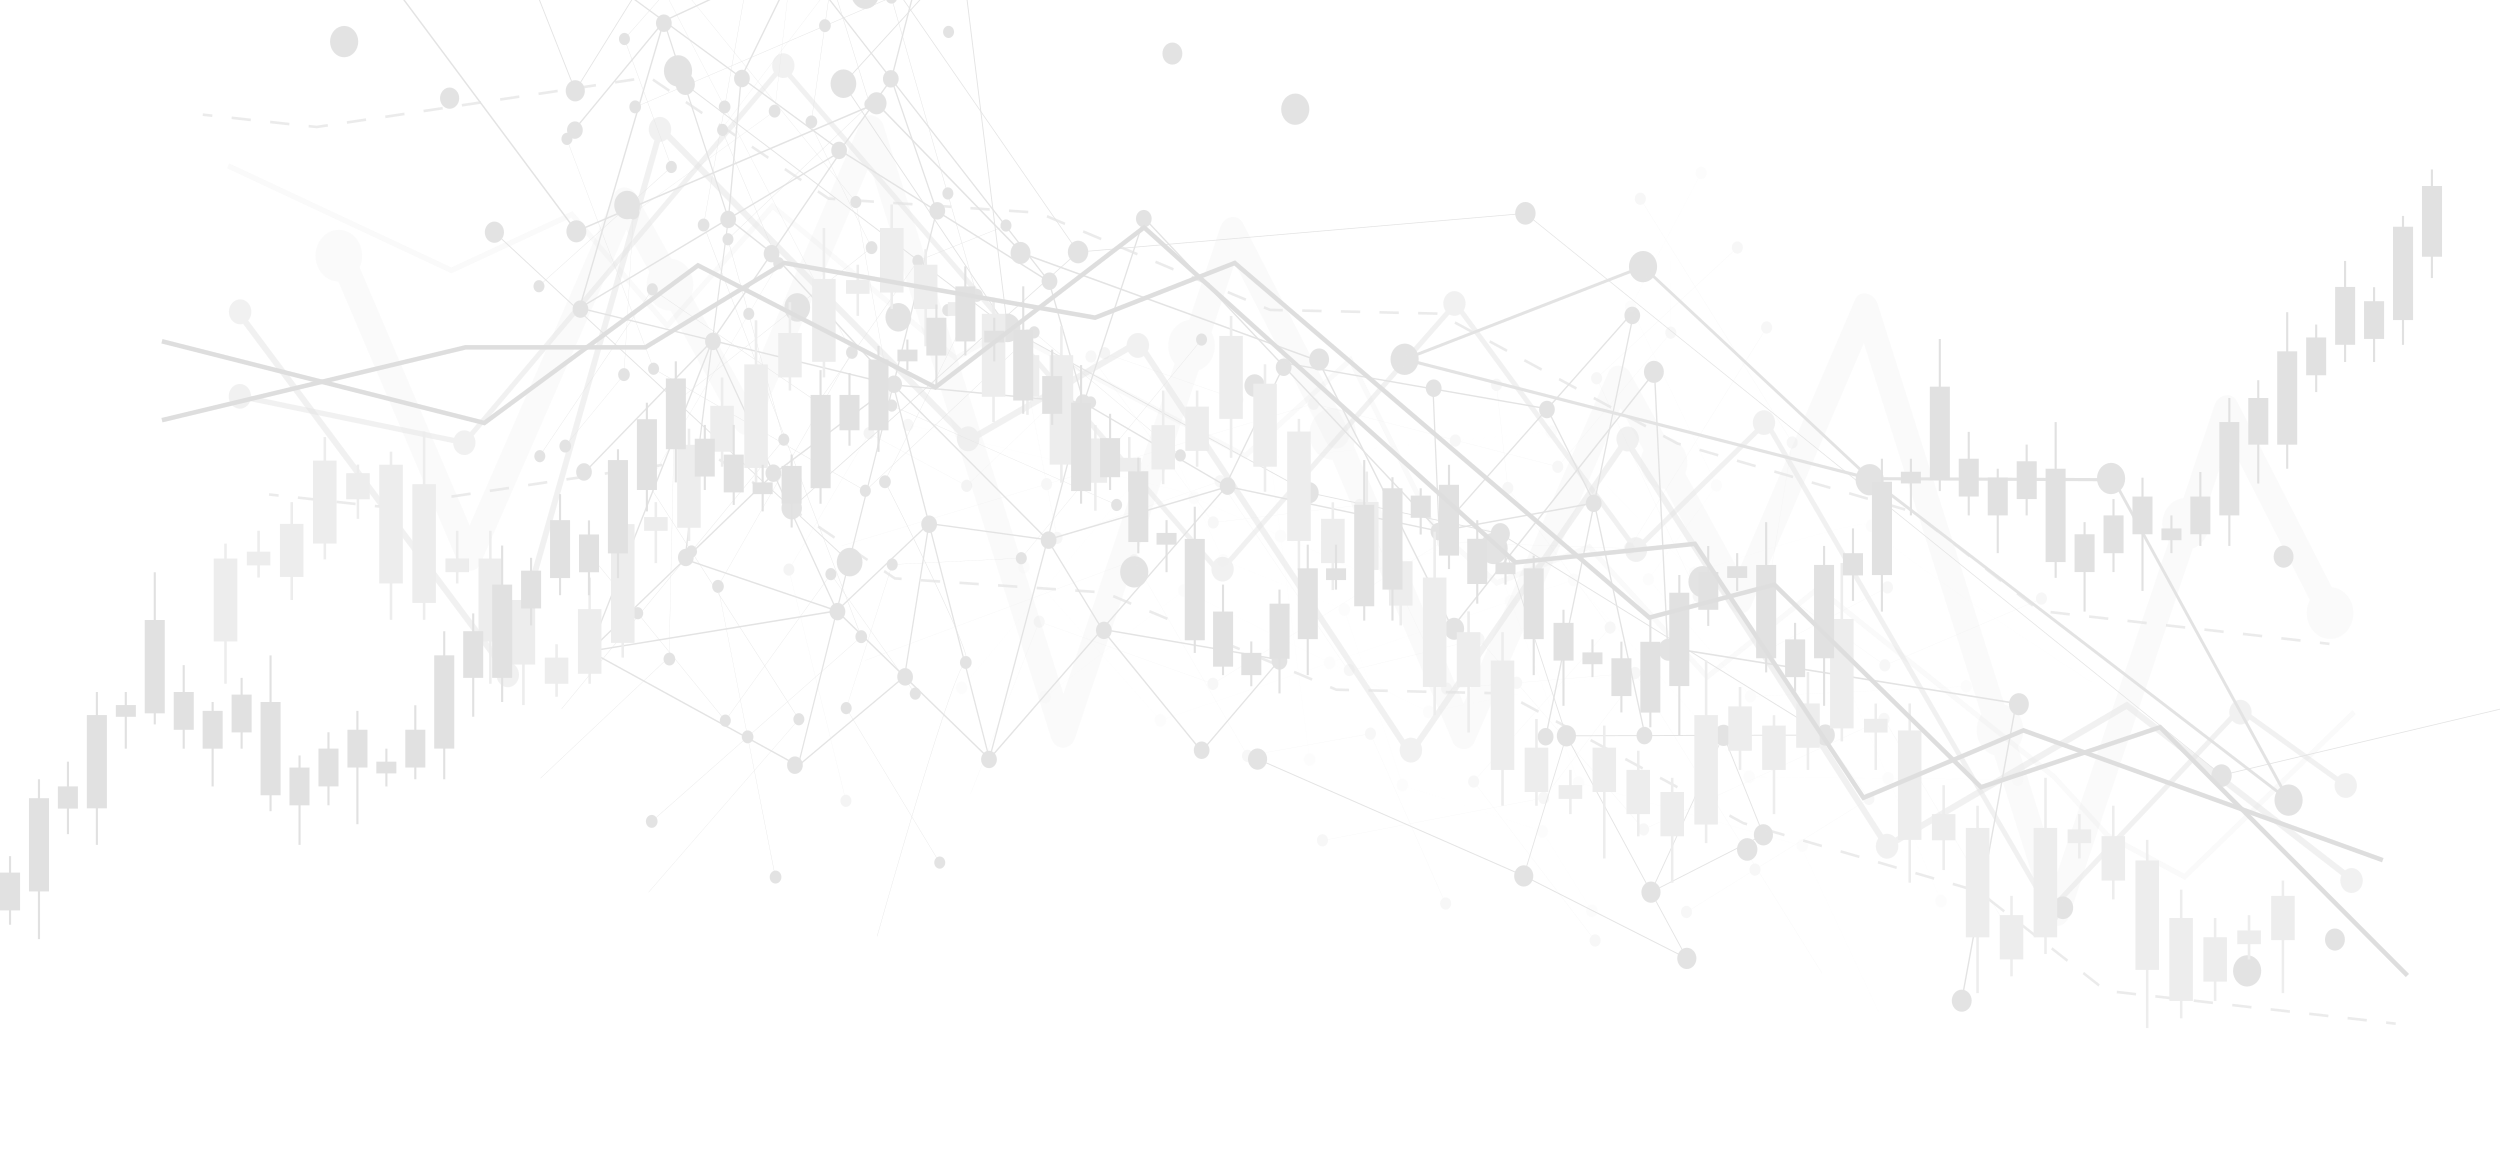 <svg xmlns="http://www.w3.org/2000/svg" width="1096" height="514" fill="none"><g clip-path="url('#a')" opacity=".24"><path fill="#8C8C8C" d="m720.423 116.12-.33.133-106.536 41.408 208.636 53.515-101.77-95.056Zm-102.43 41.242 102.19-39.713 97.273 90.866-199.463-51.153Z"/><path fill="#8C8C8C" d="M926.96 209.613h-.359l-108.785-.466 187.534 144.015-78.39-143.549Zm-105.157.931 104.468.466 74.999 137.396-179.467-137.862Zm-200.302-50.455c1.289-3.526-.24-7.517-3.388-8.947-3.177-1.43-6.774.266-8.063 3.759-1.289 3.525.239 7.516 3.387 8.946 3.178 1.464 6.775-.232 8.064-3.758ZM385.017-.39c1.289-3.525-.24-7.516-3.388-8.946-3.177-1.43-6.774.266-8.063 3.758-1.289 3.526.24 7.517 3.387 8.947 3.178 1.463 6.775-.233 8.064-3.758Zm-82.046 34.059c1.289-3.526-.239-7.517-3.387-8.947-3.177-1.43-6.775.266-8.064 3.758-1.289 3.526.24 7.517 3.388 8.947 3.147 1.463 6.774-.233 8.063-3.758ZM156.597 20.83c1.289-3.525-.24-7.516-3.388-8.947-3.177-1.43-6.774.266-8.063 3.759-1.289 3.525.24 7.516 3.387 8.947 3.178 1.43 6.775-.266 8.064-3.759Zm416.971 29.635c1.289-3.526-.239-7.517-3.387-8.947-3.177-1.43-6.775.266-8.064 3.758-1.289 3.526.24 7.517 3.388 8.947 3.177 1.43 6.774-.266 8.063-3.758Zm152.46 69.014c1.289-3.526-.239-7.517-3.387-8.947-3.177-1.43-6.775.266-8.064 3.758-1.289 3.526.24 7.517 3.388 8.947 3.147 1.43 6.774-.233 8.063-3.758Z"/><path fill="#8C8C8C" d="M931.217 212.373c1.289-3.525-.24-7.516-3.388-8.947-3.177-1.43-6.774.266-8.063 3.759-1.289 3.492.24 7.516 3.387 8.947 3.148 1.43 6.775-.233 8.064-3.759Zm-428.243 40.943c1.289-3.525-.24-7.517-3.387-8.947-3.178-1.43-6.775.266-8.064 3.759-1.289 3.525.24 7.516 3.387 8.946 3.178 1.431 6.775-.266 8.064-3.758Zm157.556-10.277c1.289-3.526-.24-7.517-3.387-8.947-3.178-1.43-6.775.266-8.064 3.758-1.289 3.526.24 7.517 3.387 8.947 3.148 1.463 6.775-.233 8.064-3.758Zm164.87-30.133c1.289-3.526-.24-7.517-3.387-8.947-3.178-1.431-6.775.266-8.064 3.758-1.289 3.525.24 7.517 3.388 8.947 3.147 1.43 6.744-.266 8.063-3.758Zm-73.292 44.701c1.289-3.526-.24-7.517-3.387-8.947-3.178-1.43-6.775.266-8.064 3.758-1.289 3.526.24 7.517 3.387 8.947 3.178 1.43 6.775-.266 8.064-3.758Zm256.932 95.754c1.28-3.525-.24-7.516-3.39-8.946-3.18-1.431-6.776.266-8.065 3.758-1.289 3.525.24 7.517 3.385 8.947 3.18 1.463 6.78-.233 8.07-3.759Zm-18.17 74.868c1.289-3.525-.24-7.517-3.388-8.947-3.177-1.43-6.774.266-8.063 3.759-1.289 3.525.24 7.516 3.387 8.946 3.178 1.431 6.775-.266 8.064-3.758ZM365.982-43.361l106.416 153.826L346.977 222.65l.209.267 125.631-112.385-.089-.133L366.251-43.594"/><path fill="#8C8C8C" d="m1130.62 302.507-156.627 37.151L668.773 93.37h-.059l-196.106 16.962.03.333 196.046-16.963 305.249 246.322h.06l156.687-37.184m-779.447-78.194c.93-2.528-.15-5.454-2.458-6.485-2.278-1.032-4.916.166-5.845 2.727-.929 2.528.15 5.454 2.458 6.486 2.278 1.031 4.916-.167 5.845-2.728Z"/><path fill="#8C8C8C" d="M476.775 112.361c.929-2.528-.15-5.454-2.458-6.486-2.279-1.031-4.917.167-5.846 2.728-.929 2.527.15 5.454 2.458 6.485 2.278 1.031 4.886-.166 5.846-2.727Zm77.398 58.571c.93-2.528-.149-5.455-2.458-6.486-2.278-1.031-4.916.166-5.845 2.727-.929 2.528.15 5.455 2.458 6.486 2.278 1.031 4.916-.166 5.845-2.727ZM672.88 95.399c.93-2.528-.15-5.455-2.458-6.486-2.278-1.031-4.916.166-5.845 2.727-.929 2.528.15 5.455 2.458 6.486 2.278 1.064 4.886-.166 5.845-2.727Zm97.244 278.883c.929-2.528-.15-5.455-2.458-6.486-2.279-1.031-4.917.166-5.846 2.727-.929 2.528.15 5.455 2.458 6.486 2.308 1.031 4.916-.199 5.846-2.727Zm138.431 25.577c.929-2.528-.15-5.455-2.458-6.486-2.279-1.031-4.916.166-5.846 2.727-.929 2.528.15 5.455 2.458 6.486 2.279 1.031 4.916-.2 5.846-2.727Zm69.515-57.939c.929-2.528-.15-5.455-2.458-6.486-2.278-1.031-4.916.167-5.845 2.728-.93 2.527.149 5.454 2.458 6.485 2.308 1.031 4.916-.199 5.845-2.727Z"/><path fill="#8C8C8C" d="m725.609 162.284-.48.632-88.43 111.753-58.424-116.709-.12-.033-129.678-47.096-64.12-65.954-.18.067-131.416 56.042-88.49-118.77-.48.432 88.76 119.17.21-.1 131.446-56.043 63.94 65.788 129.708 47.063 58.724 117.34.3-.366 88.19-111.486 5.726 120.167.239.067 152.46 24.412-23.801 129.979.6.134 23.951-130.711-.33-.034-152.55-24.446-5.755-121.298Z"/><path fill="#8C8C8C" d="M388.344 47.105c.899-2.494-.15-5.321-2.398-6.319-2.248-.998-4.796.166-5.695 2.661-.9 2.494.149 5.322 2.398 6.32 2.218 1.03 4.766-.167 5.695-2.662Zm-131.626 56.143c.899-2.494-.15-5.322-2.398-6.32-2.248-.997-4.796.167-5.696 2.662-.899 2.494.15 5.321 2.398 6.319 2.219.998 4.767-.2 5.696-2.661Zm194.726 9.479c.9-2.495-.149-5.322-2.398-6.319-2.248-.998-4.796.166-5.695 2.66-.899 2.495.15 5.322 2.398 6.32 2.218.998 4.796-.167 5.695-2.661Zm66.578-87.407c.9-2.494-.15-5.321-2.398-6.319-2.248-.998-4.796.166-5.695 2.66-.9 2.495.15 5.322 2.398 6.32 2.248.998 4.796-.2 5.695-2.66Zm64.33 134.104c.899-2.495-.15-5.322-2.399-6.32-2.248-.997-4.796.167-5.695 2.661-.899 2.495.15 5.322 2.398 6.319 2.218 1.032 4.796-.166 5.696-2.66Zm59.203 118.072c.899-2.495-.15-5.322-2.398-6.319-2.249-.998-4.797.166-5.696 2.66-.899 2.495.15 5.322 2.398 6.32 2.219.997 4.797-.2 5.696-2.661Zm87.561-112.651c.899-2.494-.15-5.322-2.398-6.319-2.248-.998-4.796.166-5.696 2.66-.899 2.495.15 5.322 2.399 6.32 2.218 1.031 4.766-.167 5.695-2.661Zm6.355 121.831c.899-2.495-.15-5.322-2.398-6.32-2.248-.998-4.796.167-5.696 2.661-.899 2.495.15 5.322 2.398 6.319 2.219.998 4.767-.199 5.696-2.66Zm153.659 23.88c.899-2.494-.15-5.321-2.398-6.319-2.248-.998-4.796.166-5.696 2.661-.899 2.494.15 5.321 2.398 6.319 2.219 1.031 4.767-.166 5.696-2.661Zm-25.06 129.979c.899-2.494-.15-5.321-2.398-6.319-2.249-.998-4.797.166-5.696 2.661-.899 2.494.15 5.321 2.398 6.319 2.218.998 4.766-.166 5.696-2.661Zm163.61-26.807c.9-2.495-.15-5.322-2.4-6.32-2.25-.997-4.79.167-5.69 2.661-.9 2.495.15 5.322 2.4 6.32 2.21 1.031 4.76-.167 5.69-2.661Zm-22.51-167.862c.9-2.495-.15-5.322-2.4-6.32-2.25-.997-4.796.167-5.695 2.661-.899 2.495.15 5.322 2.398 6.32 2.247 1.031 4.797-.167 5.697-2.661Z"/><path fill="#8C8C8C" d="M343.29-119.958c-.21.898-22.303 96.985-22.303 96.985s99.162 3.16 100.031 3.193c-.629.699-51.529 56.475-51.529 56.475l71.344 106.199c-1.859-1.397-140.32-106.066-140.32-106.066l-.209.366 141.248 106.764.27-.299s-71.613-106.631-71.823-106.93c.239-.267 51.919-56.908 51.919-56.908s-99.972-3.193-100.451-3.193c.12-.499 22.392-97.384 22.392-97.384"/><path fill="#8C8C8C" d="M343.47-120.158c.06.067 77.758 100.212 77.848 100.278 0 .133 20.204 163.771 20.204 163.771l132.316 72.307s83.574 17.894 83.784 17.96c.06.233 28.868 88.272 28.898 88.405-.03.133-18.496 60.732-18.616 61.131-.36-.166-116.518-51.12-116.518-51.12l-.15.399 116.878 51.287 18.795-61.697-29.017-88.771-83.934-17.96s-131.896-72.107-132.076-72.207c-.03-.233-20.174-163.671-20.174-163.671l-77.969-100.478m28.66 367.134L216.626 101.969l.25-.332 155.773 144.642-.25.331Z"/><path fill="#8C8C8C" d="m657.832 233.792-.18.366s140.59 87.108 141.849 87.873c-1.439 0-113.101.332-113.101.332s52.039 96.187 52.668 97.318c-1.079-.565-70.954-35.887-70.954-35.887l-.15.399 72.063 36.453s-52.608-97.218-52.938-97.85c.66 0 113.88-.333 113.88-.333l-143.137-88.671Z"/><path fill="#8C8C8C" d="m755.615 321.898 17.716 44.202-49.971 25.444 32.255-69.646ZM724.2 390.679a97335.3 97335.3 0 0 1 48.622-24.779c-.15-.366-16.937-42.24-17.267-43.038-.33.765-30.846 66.752-31.355 67.817ZM288.583-18.383l-36.421 58.604-20.894-52.917 57.315-5.687Zm-56.745 6.053c.209.532 20.144 51.02 20.413 51.72.39-.6 35.133-56.542 35.582-57.274-.809.1-55.486 5.521-55.995 5.554ZM482.41 275.434l79.198 13.57-34.833 40.843-44.365-54.413Zm44.395 53.482c.42-.499 32.914-38.582 33.664-39.447-1.049-.199-74.941-12.838-76.5-13.104 1.019 1.264 42.417 52.018 42.836 52.551Z"/><path fill="#8C8C8C" d="M391.222 168.337s83.275 7.916 83.724 7.949c.15-.465 26.409-80.754 26.409-80.754l.54.233s-26.259 80.189-26.409 80.721c.449.266 62.68 36.652 62.68 36.652L433.968 332.94l-.299-.2-.18.067-42.267-164.47Zm146.015 44.968c-.659-.399-61.302-35.854-61.931-36.22-.21.731-40.288 151.997-40.948 154.458 1.619-1.862 102.34-117.64 102.879-118.238ZM433.759 331.543c.569-2.095 40.797-153.893 40.977-154.625-.689-.066-81.925-7.782-82.735-7.849.24.865 41.248 160.379 41.758 162.474Z"/><path fill="#8C8C8C" d="m257.977 285.911 54.287-137.363s54.767 118.937 54.827 119.037c.09.066 66.847 64.889 66.847 64.889l-.389.499s-66.578-64.623-66.788-64.823c-.24 0-108.784 17.761-108.784 17.761Zm108.454-18.393c-.359-.798-53.567-116.309-54.107-117.473-.48 1.23-52.968 134.036-53.388 135.067 1.019-.199 106.716-17.461 107.495-17.594ZM254.23 135.344s114.3-68.549 114.57-68.715c.269.166 90.918 57.074 90.918 57.074l.36-.466L350.304-17.784l-100.721-3.692-.029.632s100.211 3.658 100.48 3.658c.15.2 106.387 136.698 108.545 139.425-2.818-1.763-89.749-56.342-89.749-56.342l-114.87 68.881.27.566Z"/><path fill="#8C8C8C" d="M314.842-176.234 249.194-21.11S367.9 65.93 368.41 66.296c-.36.532-56.326 82.784-56.326 82.784l-56.085 57.839.389.465 56.116-57.838 56.715-83.383S250.333-21.01 249.913-21.31c.21-.499 64.06-151.365 64.749-152.995m316.161 407.499.12-.599-93.166-19.69-.12.632 93.166 19.657Z"/><path fill="#8C8C8C" d="m367.061 268.017 40.288-38.182 52.759 7.25s-67.897-68.215-68.137-68.481c.09-.366 18.946-76.132 18.946-76.132l-20.025-58.437-23.022 31.929.45.399s21.763-30.2 22.392-31.065c.36 1.032 19.545 57.008 19.605 57.207-.06.2-19.005 76.331-19.005 76.331s65.738 66.054 67.057 67.385a171596.3 171596.3 0 0 1-51.199-7.018l-40.469 38.348.36.466Z"/><path fill="#8C8C8C" d="m482.95 276.066.479-.366s-23.261-38.182-23.711-38.881c.779-.233 77.339-22.783 77.339-22.783l26.559-54.712-.509-.299s-26.32 54.213-26.44 54.446c-.239.066-77.878 22.949-77.878 22.949l24.161 39.646ZM252.042 57.05l39.299-47.56-.42-.433-39.299 47.562.42.432Zm39.179-113.815s58.064 39.014 58.544 39.347c-.27.532-25.121 51.386-25.121 51.386l-5.605 62.096 19.185 15.133 53.178 57.739.419-.466-53.208-57.772s-18.675-14.734-18.945-14.967c.03-.366 5.546-61.464 5.576-61.597.06-.133 25.33-51.819 25.33-51.819S292.09-56.998 291.82-57.163"/><path fill="#8C8C8C" d="m291.161 9.489 57.854-26.907-.21-.566-57.884 26.907.24.566Zm183.695 167.23.57-.2-15.288-53.215-.57.166 15.288 53.249Zm155.188 56.641 86.872-98.183s-9.053 43.637-17.687 85.312l22.243 101.874-.57.167s-21.403-98.05-21.972-100.611c-10.522 50.688-21.194 102.174-21.194 102.174l-.569-.133 21.373-103.039c-.839.1-68.496 12.439-68.496 12.439Zm68.646-13.171c8.513-41.009 16.996-81.985 17.206-82.95-1.409 1.597-82.974 93.793-84.203 95.157 1.708-.266 66.607-12.14 66.997-12.207Z"/><path fill="#8C8C8C" d="m631.213 233.693-2.698-63.227-.569.033s2.578 60.034 2.638 61.597c-1.02-1.097-128.719-136.697-128.719-136.697l-.39.465 129.738 137.829Z"/><path fill="#8C8C8C" d="M678.156 179.513c.15.266 20.504 41.109 20.504 41.109l.509-.3-20.653-41.375-117.388-20.455-.09.632c.03-.033 116.848 20.355 117.118 20.389ZM418.321-73.594c-.18.665-27.819 108.127-27.819 108.127l.57.167L419.07-74.126M257.947 285.578s21.223-20.455 42.057-40.544c.03-.232 11.901-94.923 11.96-95.522-.509-.133-58.274-14.268-58.274-14.268L291.011 8.192l28.597 87.639s-6.924 52.584-7.014 53.182c.51.133 79.348 19.424 79.348 19.424l-41.877 167.696-92.118-50.555Zm91.788 49.657c.06-.3 8.693-34.823 16.787-67.251-.54-.167-65.859-22.318-66.188-22.418-20.654 19.923-41.038 39.546-41.368 39.846.78.432 90.139 49.49 90.769 49.823Zm16.936-67.883a166284.21 166284.21 0 0 0 24.461-97.917c-1.259.931-51.739 38.515-51.739 38.515s-19.305 18.592-38.52 37.118c.959.332 65.259 22.117 65.798 22.284Zm24.221-98.516c-1.289-.299-77.758-19.024-78.358-19.157-.09.665-11.661 93.094-11.871 94.723 19.125-18.426 38.37-36.984 38.37-36.984s50.78-37.75 51.859-38.582Zm-78.808-19.922c.09-.666 6.955-52.817 6.985-52.983-.06-.133-27.429-84.014-27.998-85.744-.51 1.73-36.391 123.959-36.601 124.624.599.167 57.015 13.936 57.614 14.103Z"/><path fill="#8C8C8C" d="m350.094 335.933 46.734-39.213 10.731-67.185-.569-.099s-10.642 66.685-10.672 66.952c-.18.166-46.553 39.047-46.553 39.047l.329.498Zm41.997-163.638c1.919-.066 3.418-1.829 3.358-3.958-.06-2.128-1.649-3.791-3.568-3.725-1.918.067-3.417 1.829-3.327 3.958.03 2.129 1.649 3.792 3.537 3.725Zm-72.752-72.273c1.918-.067 3.387-1.83 3.357-3.958-.06-2.129-1.649-3.758-3.567-3.692-1.919.067-3.418 1.83-3.358 3.958.06 2.095 1.649 3.758 3.568 3.692Zm19.814 111.254c1.919-.067 3.417-1.83 3.327-3.958-.06-2.129-1.648-3.792-3.567-3.725-1.918.066-3.417 1.829-3.327 3.958.06 2.128 1.679 3.791 3.567 3.725Z"/><path fill="#8C8C8C" d="M396.918 300.578c1.918-.066 3.417-1.829 3.327-3.958-.06-2.128-1.649-3.791-3.567-3.725-1.919.067-3.418 1.829-3.328 3.958.06 2.129 1.679 3.792 3.568 3.725Zm-140.8-89.835c1.919-.066 3.418-1.829 3.358-3.958-.06-2.128-1.649-3.791-3.567-3.725-1.919.067-3.388 1.83-3.328 3.958.03 2.129 1.619 3.792 3.537 3.725Zm92.478 128.55c1.918-.067 3.417-1.83 3.357-3.958-.06-2.129-1.649-3.792-3.567-3.725-1.919.066-3.417 1.829-3.328 3.958.03 2.128 1.649 3.824 3.538 3.725ZM367.96 69.755c1.919-.066 3.418-1.829 3.358-3.957-.06-2.13-1.649-3.759-3.568-3.692-1.918.066-3.417 1.829-3.327 3.958.03 2.095 1.649 3.758 3.537 3.692Zm91.848 170.889c1.919-.067 3.417-1.829 3.357-3.958-.06-2.129-1.648-3.792-3.567-3.725-1.918.066-3.417 1.829-3.327 3.958.03 2.128 1.619 3.791 3.537 3.725Zm67.087 92.096c1.919-.066 3.417-1.829 3.357-3.958-.059-2.128-1.648-3.791-3.567-3.725-1.918.067-3.387 1.83-3.327 3.958.03 2.129 1.649 3.792 3.537 3.725Zm11.391-115.777c1.919-.067 3.418-1.829 3.358-3.958-.06-2.129-1.649-3.792-3.568-3.725-1.918.067-3.417 1.829-3.357 3.958.06 2.129 1.679 3.792 3.567 3.725Zm139.99-33.592c1.918-.067 3.417-1.829 3.357-3.958-.06-2.129-1.648-3.792-3.567-3.725-1.918.066-3.387 1.829-3.327 3.958.03 2.128 1.619 3.791 3.537 3.725Zm42.746 142.95c1.919-.066 3.418-1.829 3.358-3.958-.06-2.128-1.679-3.791-3.568-3.725-1.918.067-3.417 1.829-3.357 3.958.06 2.129 1.649 3.792 3.567 3.725Zm-313.583-92.662c1.919-.066 3.417-1.829 3.358-3.957-.06-2.129-1.649-3.792-3.568-3.726-1.918.067-3.417 1.83-3.357 3.958.06 2.129 1.679 3.792 3.567 3.725Zm26.26 103.106c1.918-.067 3.417-1.83 3.327-3.958-.06-2.129-1.649-3.759-3.567-3.692-1.919.066-3.417 1.829-3.357 3.958.089 2.095 1.678 3.758 3.597 3.692ZM291.161 14.012c1.918-.067 3.417-1.83 3.327-3.958-.06-2.129-1.648-3.792-3.567-3.725-1.888.066-3.417 1.83-3.357 3.958.12 2.128 1.708 3.791 3.597 3.725ZM254.56 139.335c1.918-.067 3.417-1.829 3.357-3.958-.06-2.129-1.649-3.792-3.567-3.692-1.919.067-3.417 1.829-3.328 3.958.03 2.095 1.649 3.758 3.538 3.692Zm308.307 25.51c1.918-.066 3.417-1.829 3.357-3.958-.06-2.128-1.648-3.791-3.567-3.725-1.918.067-3.417 1.829-3.357 3.958.06 2.129 1.678 3.792 3.567 3.725Zm-102.639-37.717c1.918-.066 3.387-1.829 3.327-3.957-.06-2.129-1.649-3.792-3.567-3.726-1.919.067-3.417 1.83-3.357 3.958.119 2.129 1.708 3.792 3.597 3.725ZM300.783 248.227c1.918-.066 3.417-1.829 3.327-3.958-.06-2.128-1.648-3.791-3.567-3.691-1.918.066-3.417 1.829-3.327 3.957.06 2.129 1.678 3.759 3.567 3.692Zm37.561-133.205c1.918-.066 3.417-1.829 3.357-3.958-.06-2.128-1.649-3.758-3.567-3.692-1.919.067-3.387 1.83-3.327 3.958.03 2.096 1.618 3.759 3.537 3.692Zm52.278-76.631c1.919-.066 3.418-1.829 3.358-3.957-.06-2.13-1.649-3.792-3.567-3.692-1.919.066-3.418 1.829-3.328 3.958.03 2.095 1.619 3.758 3.537 3.691Zm170.386 255.203c1.919-.067 3.418-1.83 3.358-3.958-.06-2.129-1.649-3.792-3.567-3.725-1.919.066-3.418 1.829-3.358 3.958.06 2.128 1.649 3.791 3.567 3.725Zm154.709-151.465c1.918-.067 3.387-1.83 3.327-3.958-.06-2.129-1.649-3.792-3.567-3.725-1.919.066-3.418 1.829-3.328 3.958.06 2.128 1.649 3.791 3.568 3.725ZM698.78 224.48c1.918-.067 3.417-1.829 3.357-3.958-.06-2.129-1.649-3.792-3.567-3.725-1.919.066-3.417 1.829-3.357 3.958.06 2.128 1.648 3.791 3.567 3.725ZM501.565 99.69c1.919-.067 3.418-1.83 3.328-3.959-.06-2.128-1.649-3.791-3.568-3.691-1.918.066-3.387 1.829-3.327 3.957.06 2.096 1.649 3.759 3.567 3.692Zm129.138 137.196c1.919-.067 3.418-1.863 3.358-3.958-.06-2.129-1.649-3.792-3.568-3.725-1.918.066-3.417 1.829-3.327 3.958.03 2.128 1.649 3.791 3.537 3.725ZM325.364 38.258c1.918-.066 3.417-1.829 3.357-3.958-.06-2.128-1.649-3.791-3.567-3.725-1.918.067-3.417 1.83-3.357 3.958.06 2.129 1.648 3.792 3.567 3.725Zm-12.71 115.245c1.918-.066 3.417-1.829 3.357-3.957-.06-2.129-1.648-3.792-3.567-3.726-1.918.067-3.417 1.83-3.357 3.958.06 2.129 1.678 3.792 3.567 3.725Zm-60.523-92.628c1.919-.066 3.418-1.83 3.358-3.958-.06-2.128-1.649-3.791-3.567-3.692-1.919.067-3.418 1.83-3.358 3.958.09 2.129 1.679 3.759 3.567 3.692Zm115.14 211.1c1.918-.067 3.387-1.83 3.327-3.958-.06-2.129-1.648-3.792-3.567-3.725-1.918.066-3.417 1.829-3.357 3.958.09 2.128 1.708 3.791 3.597 3.725ZM259.086 289.27c1.919-.067 3.387-1.829 3.327-3.958-.06-2.129-1.648-3.792-3.567-3.725-1.918.066-3.417 1.829-3.357 3.958.09 2.128 1.679 3.791 3.597 3.725Zm151.92-193.007c1.919-.066 3.418-1.829 3.358-3.958-.06-2.128-1.649-3.791-3.567-3.725-1.919.067-3.418 1.83-3.358 3.958.06 2.162 1.649 3.792 3.567 3.725Zm73.053 183.927c1.918-.067 3.387-1.829 3.327-3.958-.06-2.129-1.648-3.792-3.567-3.692-1.918.067-3.417 1.829-3.357 3.958.09 2.095 1.678 3.758 3.597 3.692Zm144.606-106.165c1.919-.067 3.388-1.863 3.328-3.958-.06-2.129-1.649-3.792-3.568-3.725-1.918.066-3.417 1.829-3.357 3.958.09 2.128 1.679 3.791 3.597 3.725Zm49.041 152.795c1.919-.066 3.418-1.829 3.358-3.958-.06-2.128-1.649-3.791-3.567-3.725-1.919.067-3.418 1.863-3.358 3.958.06 2.129 1.679 3.792 3.567 3.725Zm-202.73-146.276c1.919-.067 3.417-1.83 3.357-3.958-.059-2.129-1.648-3.792-3.567-3.692-1.918.067-3.417 1.829-3.327 3.958.03 2.095 1.619 3.758 3.537 3.692Z"/><path fill="#8C8C8C" d="m391.102 247.429 56.626-2.794 78.987-95.821.12.1-79.047 95.821s-56.506 2.794-56.596 2.794c-.03.1-20.144 62.894-20.144 62.894l42.027 69.513-.12.1-42.027-69.546 20.174-63.061Zm21.253-343.54s-51.919 74.07-51.979 74.136c.03.1 21.014 67.684 21.014 67.684s-62.111 59.135-62.201 59.202c.03.1 24.431 87.839 24.431 87.839l-97.364 118.072-.12-.1s97.274-117.905 97.304-118.005c-.03-.1-24.431-87.839-24.431-87.839s62.111-59.103 62.171-59.203l-21.013-67.683 52.009-74.203"/><path fill="#8C8C8C" d="m305.13-94.847-6.925 88.504 77.04 94.857s15.767 89.136 15.797 89.236c.06.033 98.532 43.537 98.532 43.537l-.059.133-98.593-43.57-15.797-89.27-77.04-94.89s6.895-88.271 6.925-88.404"/><path fill="#8C8C8C" d="M285.975 126.729s72.543 49.591 72.633 49.657c.09-.1 43.705-62.096 43.705-62.096l38.67-15.466.06.133-38.64 15.466-43.765 62.196s-72.513-49.59-72.633-49.657c-.09.1-49.371 73.005-49.371 73.005l-.12-.099 49.461-73.139Zm52.159-182.463-64.27 72.84c.03.099 20.564 56.108 20.564 56.108l-58.154 52.252-.09-.134s57.974-52.118 58.064-52.184c-.03-.1-20.563-56.076-20.563-56.076s64.179-72.74 64.269-72.839m-81.386 296.278s61.272 75.167 61.392 75.3l46.283-64.224 37.051 52.45-.12.1s-36.811-52.151-36.931-52.318l-46.283 64.225-61.512-75.433.12-.1Z"/><path fill="#8C8C8C" d="M339.183-94.481c.09.133 37.74 71.674 37.74 71.674s-60.462 79.358-60.522 79.425c.03.1 25.03 58.77 25.03 58.77l-57.195 96.686c.06.1 66.068 103.238 66.068 103.238l-65.918 75.899-.09-.1s65.768-75.699 65.828-75.765c-.06-.1-66.038-103.205-66.038-103.205s57.165-96.62 57.195-96.687c-.03-.066-25.03-58.77-25.03-58.77s60.432-79.357 60.492-79.424c-.06-.1-37.77-71.741-37.77-71.741"/><path fill="#8C8C8C" d="m248.534 60.908 38.04 100.711s92.687 53.382 92.777 53.448c.06-.066 73.982-69.446 73.982-69.446l64.15 53.981-.09.133s-63.94-53.848-64.03-53.915c-.09.1-73.982 69.447-73.982 69.447l-92.897-53.515-38.07-100.777.12-.067Zm192.599 40.644c1.349-.067 2.368-1.331 2.308-2.794-.06-1.497-1.199-2.627-2.518-2.561-1.349.066-2.368 1.33-2.308 2.794.06 1.497 1.199 2.627 2.518 2.561Zm-25.48-14.069c1.319-.067 2.368-1.33 2.308-2.794-.06-1.497-1.199-2.627-2.518-2.561-1.319.067-2.368 1.33-2.308 2.794.06 1.463 1.199 2.627 2.518 2.56Zm111.212 64.058c1.349-.066 2.368-1.33 2.308-2.794-.06-1.463-1.169-2.627-2.518-2.561-1.319.067-2.368 1.331-2.308 2.794.06 1.497 1.199 2.628 2.518 2.561Z"/><path fill="#8C8C8C" d="M517.573 202.329c1.318-.067 2.368-1.33 2.308-2.794-.06-1.463-1.169-2.627-2.518-2.561-1.319.067-2.368 1.33-2.308 2.794.059 1.497 1.169 2.627 2.518 2.561Zm-27.939 21.718c1.319-.066 2.369-1.33 2.309-2.793-.06-1.464-1.199-2.628-2.518-2.561-1.319.066-2.369 1.33-2.309 2.793.06 1.464 1.199 2.628 2.518 2.561Zm-36.151-75.666c1.319-.066 2.368-1.33 2.308-2.793-.06-1.497-1.199-2.628-2.518-2.561-1.319.066-2.368 1.33-2.308 2.793.06 1.497 1.169 2.628 2.518 2.561Zm24.76 30.732c1.349-.066 2.369-1.33 2.309-2.793-.06-1.464-1.199-2.628-2.518-2.561-1.319.066-2.369 1.297-2.309 2.793.06 1.464 1.199 2.628 2.518 2.561Zm-86.991 71.043c1.349-.066 2.368-1.33 2.308-2.794-.06-1.496-1.199-2.627-2.518-2.561-1.349.067-2.368 1.331-2.308 2.794.06 1.497 1.169 2.628 2.518 2.561Zm-11.781-32.328c1.349-.067 2.368-1.33 2.308-2.794-.059-1.497-1.199-2.627-2.518-2.561-1.319.067-2.368 1.297-2.308 2.794.06 1.497 1.199 2.628 2.518 2.561Zm11.601-37.351c1.349-.066 2.368-1.33 2.308-2.794-.06-1.463-1.199-2.627-2.518-2.561-1.319.067-2.368 1.331-2.308 2.794.06 1.497 1.199 2.628 2.518 2.561Zm-26.709 73.903c1.319-.066 2.368-1.33 2.308-2.794-.06-1.463-1.199-2.627-2.518-2.561-1.349.067-2.368 1.331-2.308 2.794.06 1.497 1.199 2.628 2.518 2.561Zm36.991 52.384c1.319-.066 2.368-1.297 2.308-2.793-.06-1.464-1.199-2.628-2.518-2.561-1.319.066-2.368 1.33-2.308 2.793.06 1.497 1.199 2.628 2.518 2.561Zm-51.02 11.242c1.319-.066 2.368-1.33 2.308-2.794-.06-1.496-1.199-2.627-2.518-2.561-1.319.067-2.368 1.331-2.308 2.794.06 1.464 1.199 2.628 2.518 2.561Zm97.513-70.61c1.349-.067 2.368-1.331 2.308-2.794-.059-1.463-1.199-2.627-2.518-2.561-1.318.067-2.368 1.33-2.308 2.794.03 1.463 1.169 2.627 2.518 2.561ZM415.953 16.673c1.319-.067 2.368-1.33 2.308-2.794-.06-1.497-1.199-2.627-2.518-2.561-1.319.066-2.368 1.33-2.308 2.794.059 1.463 1.169 2.627 2.518 2.56ZM381.45 48.37c1.319-.067 2.368-1.331 2.308-2.794-.06-1.497-1.199-2.628-2.518-2.561-1.319.066-2.368 1.33-2.308 2.793.06 1.464 1.169 2.628 2.518 2.561Zm-39.959 69.712c1.319-.067 2.368-1.331 2.308-2.794-.06-1.463-1.199-2.627-2.518-2.561-1.319.067-2.368 1.33-2.308 2.794.06 1.497 1.169 2.627 2.518 2.561Zm2.218 77.329c1.349-.067 2.369-1.331 2.309-2.794-.06-1.497-1.199-2.628-2.518-2.561-1.319.067-2.368 1.33-2.309 2.794.03 1.463 1.17 2.627 2.518 2.561Zm15.049-16.231c1.319-.067 2.368-1.297 2.308-2.794-.06-1.463-1.169-2.627-2.518-2.561-1.319.067-2.368 1.297-2.308 2.794.06 1.463 1.169 2.627 2.518 2.561Zm43.735-62.162c1.349-.067 2.368-1.331 2.308-2.794-.06-1.464-1.169-2.628-2.518-2.561-1.319.066-2.368 1.33-2.308 2.794.06 1.496 1.199 2.627 2.518 2.561Zm13.07 21.618c1.349-.066 2.368-1.33 2.308-2.793-.06-1.497-1.199-2.628-2.518-2.561-1.319.066-2.368 1.33-2.308 2.794.06 1.496 1.199 2.627 2.518 2.56Zm-40.259-47.395c1.319-.066 2.369-1.297 2.309-2.794-.06-1.463-1.199-2.627-2.518-2.56-1.319.066-2.368 1.33-2.309 2.793.06 1.497 1.2 2.628 2.518 2.561Zm-72.033 153.195c1.319-.067 2.369-1.331 2.309-2.794-.06-1.463-1.199-2.628-2.518-2.561-1.319.066-2.369 1.33-2.309 2.794.03 1.463 1.17 2.627 2.518 2.561Zm14.809 74.169c1.319-.067 2.368-1.33 2.308-2.794-.06-1.497-1.199-2.627-2.518-2.561-1.319.067-2.368 1.33-2.308 2.794.06 1.497 1.199 2.627 2.518 2.561Zm52.998-5.488c1.319-.066 2.368-1.33 2.308-2.794-.06-1.496-1.199-2.627-2.518-2.561-1.319.067-2.368 1.331-2.308 2.794.06 1.463 1.199 2.628 2.518 2.561Zm-42.717-172.851c1.319-.066 2.369-1.33 2.309-2.794-.06-1.496-1.199-2.627-2.518-2.561-1.319.067-2.369 1.331-2.309 2.794.06 1.497 1.17 2.628 2.518 2.561Zm-44.065 74.502c1.319-.066 2.368-1.33 2.308-2.794-.06-1.463-1.199-2.627-2.518-2.561-1.319.067-2.368 1.297-2.308 2.794.06 1.497 1.169 2.628 2.518 2.561Zm-47.542-12.107c1.319-.066 2.368-1.33 2.308-2.793-.06-1.464-1.199-2.628-2.518-2.561-1.319.066-2.368 1.33-2.308 2.794.06 1.463 1.199 2.627 2.518 2.56Zm175.332 178.173c1.318-.067 2.368-1.33 2.308-2.794-.06-1.497-1.199-2.627-2.518-2.561-1.349.067-2.368 1.331-2.308 2.794.059 1.497 1.199 2.628 2.518 2.561ZM236.394 128.16c1.319-.067 2.368-1.331 2.308-2.794-.06-1.464-1.199-2.628-2.518-2.561-1.349.066-2.368 1.33-2.308 2.794.03 1.463 1.169 2.627 2.518 2.561Zm12.26-64.59c1.319-.067 2.368-1.331 2.309-2.795-.06-1.463-1.2-2.627-2.519-2.56-1.318.066-2.368 1.33-2.308 2.793.06 1.497 1.199 2.628 2.518 2.561Zm8.034 179.602c1.319-.067 2.368-1.297 2.308-2.794-.06-1.497-1.199-2.628-2.518-2.561-1.319.066-2.368 1.33-2.308 2.794.06 1.496 1.199 2.627 2.518 2.561Zm29.946-78.826c1.349-.066 2.369-1.33 2.309-2.793-.06-1.464-1.199-2.628-2.518-2.561-1.319.066-2.369 1.33-2.309 2.793.06 1.464 1.17 2.628 2.518 2.561Zm-.539-34.823c1.319-.066 2.368-1.33 2.308-2.794-.06-1.496-1.199-2.627-2.518-2.56-1.349.066-2.368 1.33-2.308 2.793.06 1.464 1.199 2.628 2.518 2.561Zm8.333-53.648c1.349-.066 2.368-1.33 2.308-2.793-.06-1.464-1.199-2.628-2.518-2.561-1.319.066-2.368 1.33-2.308 2.793.06 1.464 1.199 2.628 2.518 2.561Zm-20.563-56.109c1.348-.067 2.368-1.33 2.308-2.794-.06-1.463-1.199-2.627-2.518-2.56-1.319.066-2.368 1.296-2.308 2.793.059 1.497 1.199 2.627 2.518 2.56Zm5.815 251.743c1.349-.066 2.368-1.33 2.308-2.794-.06-1.463-1.199-2.627-2.518-2.561-1.319.067-2.368 1.331-2.308 2.794.06 1.464 1.199 2.628 2.518 2.561Zm37.201-211.865c1.319-.066 2.368-1.297 2.308-2.793-.06-1.464-1.199-2.628-2.518-2.561-1.349.066-2.368 1.33-2.308 2.793.059 1.497 1.199 2.628 2.518 2.561Zm2.368 47.928c1.319-.067 2.368-1.33 2.308-2.794-.06-1.463-1.199-2.627-2.518-2.561-1.319.067-2.368 1.33-2.308 2.794.06 1.463 1.199 2.627 2.518 2.561Z"/><path fill="#8C8C8C" d="M324.674-107.32S279.08-27.762 279.02-27.696c.06.067 94.516 182.164 94.516 182.164l-58.724 102.606 25.18 127.419-.15.033-25.15-127.485s58.664-102.506 58.694-102.606c-.03-.1-94.516-182.164-94.516-182.164l45.684-79.724"/><path fill="#8C8C8C" d="m276.742-84.736 54.587 55.41-22.812 127.95 69.156 180.502-91.908 81.054-.09-.133s91.728-80.855 91.818-80.921c-.06-.1-69.126-180.434-69.126-180.434s22.782-127.818 22.782-127.918c-.06-.066-54.527-55.344-54.527-55.344"/><path fill="#8C8C8C" d="m390.832-1.32 37.531 130.843s-40.318 81.287-40.348 81.387c1.738 3.392 38.19 74.568 35.791 79.358a.578.578 0 0 1-.419.299c-5.126.233-38.43 118.737-38.76 119.935l-.15-.034c1.379-4.889 33.664-119.801 38.88-120.034.15 0 .24-.067.3-.2 2.338-4.723-35.433-78.493-35.822-79.224l-.03-.034 40.378-81.386S390.742-.855 390.712-1.021c-.149.066-112.291 48.093-112.291 48.093l-.06-.133L390.832-1.32Z"/><path fill="#8C8C8C" d="M369.189-41.798 355.58 54.69l26.589 53.881-86.302 68.149-2.488 111.354-56.356 53.149-.09-.133 56.326-53.083 2.488-111.354s86.122-68.049 86.242-68.149c-.06-.133-26.559-53.814-26.559-53.814l13.579-96.553"/><path fill="#8C8C8C" d="m387.175-51.377-40.438 37.883-7.074 62.23-61.932 44.734-4.106 70.777-25.81 31.33-.09-.099 25.78-31.265 4.136-70.81 61.932-44.734 7.074-62.23s40.138-37.616 40.318-37.782m41.458 183.693c1.409-.066 2.518-1.397 2.458-2.96-.06-1.563-1.259-2.794-2.668-2.727-1.409.067-2.518 1.397-2.458 2.96.06 1.597 1.229 2.794 2.668 2.727ZM390.922 1.606c1.409-.066 2.518-1.397 2.458-2.96-.06-1.563-1.259-2.794-2.668-2.727-1.408.066-2.518 1.397-2.458 2.96.06 1.596 1.229 2.794 2.668 2.727Zm-8.723 109.791c1.409-.067 2.518-1.397 2.458-2.96-.06-1.564-1.259-2.794-2.668-2.728-1.409.067-2.518 1.397-2.458 2.96.06 1.597 1.259 2.794 2.668 2.728Zm-20.444-97.318c1.409-.067 2.518-1.397 2.458-2.96-.06-1.564-1.259-2.761-2.668-2.728-1.409.067-2.518 1.397-2.458 2.96.06 1.597 1.259 2.794 2.668 2.728Zm-5.935 42.173c1.409-.067 2.518-1.397 2.458-2.96-.06-1.563-1.259-2.794-2.668-2.694-1.409.066-2.518 1.397-2.458 2.96.06 1.53 1.259 2.76 2.668 2.694ZM278.571 49.7c1.409-.067 2.518-1.397 2.458-2.96-.06-1.564-1.259-2.794-2.668-2.728-1.409.067-2.518 1.397-2.458 2.96.06 1.597 1.259 2.828 2.668 2.728Z"/><path fill="#8C8C8C" d="M339.693 51.562c1.409-.066 2.518-1.397 2.458-2.96-.06-1.563-1.259-2.794-2.668-2.727-1.409.066-2.518 1.397-2.458 2.96.06 1.563 1.259 2.794 2.668 2.727Zm-21.913-1.829c1.409-.066 2.518-1.397 2.458-2.96-.06-1.563-1.259-2.794-2.668-2.727-1.409.066-2.518 1.397-2.458 2.96.06 1.596 1.229 2.794 2.668 2.727Zm-39.989 46.464c1.409-.067 2.518-1.397 2.458-2.96-.06-1.563-1.259-2.794-2.668-2.727-1.408.066-2.518 1.396-2.458 2.96.06 1.596 1.259 2.827 2.668 2.727Zm30.756 5.288c1.409-.066 2.518-1.397 2.458-2.96-.06-1.563-1.259-2.794-2.668-2.727-1.409.066-2.518 1.397-2.428 2.96.03 1.563 1.229 2.794 2.638 2.727Zm50.63 28.105c1.409-.067 2.518-1.397 2.458-2.96-.06-1.564-1.259-2.794-2.668-2.728-1.408.067-2.518 1.397-2.458 2.96.06 1.564 1.259 2.794 2.668 2.728Zm14.419 27.738c1.409-.066 2.518-1.397 2.428-2.96-.06-1.563-1.259-2.794-2.668-2.694-1.409.067-2.518 1.397-2.458 2.96.06 1.53 1.259 2.761 2.698 2.694Zm14.479 56.708c1.408-.066 2.518-1.397 2.458-2.96-.06-1.563-1.259-2.794-2.668-2.694-1.409.067-2.518 1.397-2.458 2.96.03 1.53 1.229 2.761 2.668 2.694Zm-10.372 67.917c1.409-.067 2.518-1.397 2.428-2.96-.06-1.564-1.259-2.794-2.668-2.728-1.409.067-2.518 1.397-2.458 2.96.06 1.597 1.259 2.827 2.698 2.728Zm45.803 11.308c1.409-.067 2.518-1.397 2.459-2.96-.06-1.563-1.259-2.794-2.668-2.694-1.409.066-2.518 1.397-2.458 2.96.06 1.563 1.259 2.76 2.667 2.694Zm-108.634-33.36c1.409-.066 2.518-1.396 2.458-2.96-.06-1.563-1.259-2.793-2.668-2.727-1.409.067-2.518 1.397-2.458 2.96.06 1.563 1.259 2.794 2.668 2.727Zm-18.915-80.388c1.409-.067 2.518-1.397 2.458-2.961-.06-1.563-1.259-2.793-2.668-2.727-1.408.067-2.518 1.397-2.458 2.96.06 1.597 1.259 2.794 2.668 2.728Zm-22.302-12.44c1.409-.066 2.518-1.396 2.458-2.96-.06-1.563-1.259-2.793-2.668-2.727-1.409.067-2.518 1.397-2.458 2.96.06 1.597 1.259 2.794 2.668 2.727Zm-25.75 31.331c1.409-.066 2.518-1.397 2.458-2.96-.06-1.563-1.259-2.794-2.668-2.727-1.409.066-2.518 1.397-2.458 2.96.06 1.563 1.259 2.794 2.668 2.727Zm92.207 188.949c1.409-.067 2.518-1.397 2.458-2.96-.06-1.564-1.259-2.794-2.667-2.728-1.409.067-2.519 1.397-2.459 2.96.03 1.597 1.229 2.794 2.668 2.728Zm-46.523-95.589c1.409-.066 2.518-1.397 2.428-2.96-.06-1.563-1.259-2.794-2.668-2.694-1.409.067-2.518 1.397-2.458 2.96.09 1.564 1.289 2.761 2.698 2.694Zm-7.764 71.176c1.409-.066 2.518-1.397 2.458-2.96-.06-1.563-1.259-2.794-2.668-2.727-1.409.066-2.518 1.397-2.458 2.96.06 1.596 1.259 2.794 2.668 2.727Zm42.057-37.051c1.409-.067 2.518-1.397 2.428-2.96-.06-1.564-1.259-2.794-2.668-2.728-1.409.067-2.518 1.397-2.458 2.96.09 1.564 1.289 2.794 2.698 2.728Z"/><g fill="#8C8C8C" opacity=".4"><path d="M380.97 189.823s42.716 23.016 42.806 23.082c.06-.066 60.463-58.138 60.463-58.138l58.424 20.355-.03.167s-58.274-20.322-58.364-20.355c-.06.066-60.493 58.138-60.493 58.138S381.12 190.089 381 190.023c-.06.133-35.072 59.734-35.072 59.734l25 101.309-.15.034-24.97-101.376 35.162-59.901Z"/><path d="M542.753 177.883c1.319-.067 2.368-1.331 2.308-2.794-.06-1.497-1.199-2.627-2.518-2.561-1.319.067-2.368 1.297-2.308 2.794.06 1.463 1.199 2.627 2.518 2.561Zm-58.364-20.355c1.319-.067 2.368-1.297 2.308-2.794-.06-1.463-1.199-2.627-2.518-2.561-1.319.067-2.368 1.33-2.308 2.794.03 1.463 1.169 2.594 2.518 2.561Zm-60.493 58.138c1.319-.067 2.368-1.33 2.308-2.794-.06-1.463-1.199-2.627-2.518-2.561-1.319.067-2.368 1.297-2.308 2.794.06 1.463 1.169 2.628 2.518 2.561Zm-42.806-23.082c1.319-.067 2.368-1.297 2.308-2.794-.06-1.464-1.199-2.628-2.518-2.561-1.319.066-2.368 1.33-2.308 2.794.06 1.496 1.199 2.627 2.518 2.561Zm-35.133 59.801c1.319-.067 2.369-1.331 2.309-2.794-.06-1.497-1.199-2.628-2.518-2.561-1.319.066-2.368 1.33-2.309 2.794.06 1.496 1.2 2.627 2.518 2.561Zm25.001 101.376c1.349-.067 2.368-1.331 2.308-2.794-.06-1.464-1.199-2.628-2.518-2.561-1.319.066-2.368 1.33-2.308 2.794.06 1.463 1.199 2.627 2.518 2.561Z"/></g><g fill="#8C8C8C" opacity=".3"><path d="m732.323 108.17.24 37.684-49.581 58.836-107.105-27.605-206.867 62.262-.03-.166 206.897-62.263s106.985 27.573 107.075 27.573c.06-.067 49.521-58.737 49.521-58.737"/><path d="m775.43 255.844 10.192-61.863-66.548-106.797.12-.1 66.577 106.863s-10.132 61.73-10.162 61.83c.09.067 50.75 35.821 50.75 35.821l70.415-29.967.06.166-70.475 29.967-50.929-35.92Zm-58.664 39.28c-.09 0-82.645 6.851-82.645 6.851s-38.1-80.356-38.13-80.455c-.09 0-64.15 7.649-64.15 7.649l-53.597-72.805.119-.1s53.508 72.673 53.538 72.739c.09 0 64.18-7.65 64.18-7.65s38.1 80.356 38.13 80.456c.09 0 82.615-6.852 82.615-6.852l82.015 131.642-.12.1s-81.925-131.509-81.955-131.575Z"/><path d="m425.395 348.007 30.156-75.533 76.2 27.239 100.541-62.162s81.836 2.827 81.926 2.827c.03-.067 60.222-96.852 60.222-96.852l.12.099-60.252 96.919-81.956-2.86-100.571 62.196s-76.02-27.14-76.14-27.207c-.06.133-30.126 75.4-30.126 75.4l-.12-.066Z"/><path d="M645.961 342.618s59.743-67.384 59.833-67.484c-.06-.099-44.814-61.131-44.814-61.131l-4.976-45.267.149-.033 4.947 45.233 44.874 61.198s-59.743 67.385-59.833 67.484c.09.1 53.149 69.713 53.149 69.713l-.12.1-53.209-69.813Zm-45.204-20.887c-.12.034-53.868 9.712-53.868 9.712s-49.611-85.644-49.67-85.743l-117.898 43.902-.06-.166L497.279 245.5s49.61 85.677 49.67 85.777c.09-.033 53.868-9.745 53.868-9.745l32.944 74.535-.15.066c.03.034-32.824-74.302-32.854-74.402Zm138.611 78.061s79.707-49.524 79.857-49.624c-.12-.133-46.104-64.39-46.104-64.39l54.348-28.371.06.133s-54.018 28.204-54.198 28.271l46.104 64.391-80.007 49.69-.06-.1Z"/><path d="M825.94 315.279c-.12.033-105.397 48.426-105.397 48.426s-72.154-83.382-72.183-83.449c-.09.034-57.225 13.97-57.225 13.97s-56.236-83.083-56.296-83.15c-.09.033-71.434 24.845-71.434 24.845l-15.378-78.892.15-.033s15.318 78.559 15.348 78.726c.15-.067 71.404-24.845 71.404-24.845s56.236 83.082 56.296 83.149c.089-.033 57.224-13.969 57.224-13.969s72.124 83.349 72.184 83.449c.09-.034 105.427-48.427 105.427-48.427l51.949 88.239-.12.099c-.03 0-51.859-88.005-51.949-88.138Z"/><path d="m579.774 368.428 96.973-18.692s67.597-88.338 67.657-88.438c-.03-.099-44.515-95.522-44.515-95.522l61.751-57.339.09.133s-61.571 57.173-61.661 57.24c.06.099 44.515 95.522 44.515 95.522l-67.747 88.537-97.033 18.692-.03-.133Zm78.688-199.226c.239-1.463-.63-2.86-1.949-3.126s-2.578.698-2.818 2.161c-.24 1.464.63 2.861 1.949 3.127 1.319.233 2.578-.699 2.818-2.162Zm-18.046 24.413c.24-1.464-.63-2.861-1.949-3.127-1.319-.266-2.578.699-2.817 2.162-.24 1.464.629 2.861 1.948 3.127 1.319.266 2.578-.699 2.818-2.162Zm81.086-105.999c.24-1.464-.63-2.86-1.949-3.127-1.318-.266-2.577.699-2.817 2.162-.24 1.464.629 2.86 1.948 3.127 1.319.233 2.578-.699 2.818-2.162Z"/><path d="M764.039 109.002c.239-1.463-.63-2.86-1.949-3.126-1.319-.267-2.578.698-2.818 2.161-.24 1.464.63 2.861 1.949 3.127 1.319.266 2.578-.699 2.818-2.162Zm12.829 35.056c.24-1.464-.629-2.861-1.948-3.127-1.319-.266-2.578.699-2.818 2.162-.24 1.464.63 2.861 1.949 3.127 1.349.232 2.578-.732 2.817-2.162Zm-74.521 22.251c.24-1.464-.629-2.861-1.948-3.127-1.319-.266-2.578.699-2.818 2.162-.24 1.464.629 2.86 1.948 3.127 1.319.232 2.578-.732 2.818-2.162Zm32.524-19.956c.24-1.464-.629-2.861-1.948-3.127-1.319-.266-2.578.699-2.818 2.162-.24 1.464.63 2.86 1.949 3.093 1.319.266 2.578-.698 2.817-2.128Zm43.017 109.956c.239-1.463-.63-2.86-1.949-3.126s-2.578.698-2.818 2.162c-.239 1.463.63 2.86 1.949 3.126s2.578-.698 2.818-2.162Zm-31.026 5.488c.24-1.463-.63-2.86-1.948-3.126-1.319-.266-2.578.698-2.818 2.162-.24 1.463.629 2.86 1.948 3.126s2.578-.698 2.818-2.162Zm-30.216-20.854c.24-1.463-.63-2.86-1.949-3.126s-2.578.698-2.817 2.162c-.24 1.463.629 2.86 1.948 3.126s2.578-.698 2.818-2.162Zm58.963 45.367c.24-1.464-.629-2.861-1.948-3.127-1.319-.266-2.578.699-2.818 2.162-.24 1.464.63 2.861 1.949 3.127 1.319.266 2.578-.699 2.817-2.162Zm54.258-28.304c.239-1.464-.63-2.861-1.949-3.127-1.319-.266-2.578.699-2.818 2.162-.239 1.464.63 2.86 1.949 3.127 1.349.232 2.578-.732 2.818-2.162Zm-429.442-71.243c.24-1.463-.63-2.827-1.949-3.126-1.319-.266-2.578.698-2.817 2.162-.24 1.463.629 2.86 1.948 3.126s2.578-.698 2.818-2.162Zm427.943 128.915c.24-1.463-.63-2.86-1.949-3.126s-2.578.698-2.817 2.162c-.24 1.463.629 2.86 1.948 3.126s2.578-.698 2.818-2.162ZM788.08 194.48c.239-1.464-.63-2.861-1.949-3.127-1.319-.266-2.578.699-2.818 2.162-.239 1.463.63 2.86 1.949 3.126 1.319.267 2.578-.698 2.818-2.161Zm-209.835-16.963c.24-1.463-.63-2.86-1.949-3.126-1.319-.267-2.578.698-2.817 2.161-.24 1.464.629 2.861 1.948 3.127 1.319.266 2.578-.699 2.818-2.162Zm20.174 44.369c.24-1.464-.63-2.861-1.949-3.127-1.319-.266-2.578.699-2.817 2.162-.24 1.464.629 2.86 1.948 3.127 1.319.266 2.578-.699 2.818-2.162Zm-61.182-10.411c.24-1.463-.629-2.86-1.948-3.126s-2.578.698-2.818 2.162c-.24 1.463.629 2.86 1.948 3.126 1.319.233 2.578-.732 2.818-2.162Zm113.521 69.181c.239-1.464-.63-2.861-1.949-3.127-1.319-.266-2.578.699-2.818 2.162-.239 1.463.63 2.86 1.949 3.126 1.319.267 2.578-.698 2.818-2.161Zm68.406 14.867c.24-1.464-.63-2.861-1.949-3.127-1.319-.266-2.578.699-2.817 2.162-.24 1.464.629 2.861 1.948 3.127 1.319.232 2.578-.732 2.818-2.162ZM708.283 275.6c.239-1.463-.63-2.86-1.949-3.126s-2.578.698-2.818 2.162c-.239 1.463.63 2.86 1.949 3.126s2.578-.699 2.818-2.162Zm-44.875-61.165c.24-1.463-.63-2.86-1.949-3.126s-2.578.698-2.818 2.162c-.239 1.463.63 2.86 1.949 3.126s2.578-.731 2.818-2.162Zm21.912-9.312c.24-1.464-.629-2.861-1.948-3.127-1.319-.266-2.578.699-2.818 2.162-.24 1.464.63 2.86 1.949 3.127 1.319.232 2.578-.732 2.817-2.162Zm-50.6 32.993c.24-1.463-.629-2.86-1.948-3.126s-2.578.698-2.818 2.162c-.24 1.463.63 2.86 1.949 3.126 1.319.233 2.577-.731 2.817-2.162Zm118.497 112.086c.24-1.464-.63-2.861-1.948-3.127-1.319-.266-2.578.699-2.818 2.162-.24 1.464.629 2.861 1.948 3.127 1.319.232 2.578-.732 2.818-2.162Zm68.496.499c.24-1.464-.629-2.861-1.948-3.127-1.319-.266-2.578.699-2.818 2.162-.24 1.464.629 2.86 1.948 3.126 1.319.267 2.578-.698 2.818-2.161Zm6.985-58.538c.239-1.463-.63-2.86-1.949-3.126s-2.578.698-2.818 2.162c-.239 1.463.63 2.86 1.949 3.126 1.319.233 2.578-.731 2.818-2.162Zm-161.393 7.65c.24-1.463-.63-2.86-1.949-3.126s-2.578.698-2.818 2.162c-.239 1.463.63 2.86 1.949 3.126s2.578-.698 2.818-2.162Zm55.636 64.291c.24-1.463-.63-2.86-1.949-3.126s-2.578.698-2.817 2.162c-.24 1.463.629 2.86 1.948 3.126s2.578-.698 2.818-2.162Zm-21.253 48.693c.239-1.464-.63-2.861-1.949-3.127-1.319-.266-2.578.699-2.818 2.162-.239 1.464.63 2.86 1.949 3.126 1.319.267 2.578-.698 2.818-2.161Zm195.656-149.902c.239-1.464-.63-2.86-1.949-3.127-1.319-.266-2.578.699-2.818 2.162-.24 1.464.63 2.861 1.949 3.127 1.319.266 2.578-.699 2.818-2.162ZM636.159 396.599c.24-1.463-.629-2.86-1.948-3.126s-2.578.698-2.818 2.162c-.24 1.463.629 2.86 1.948 3.126 1.319.233 2.578-.732 2.818-2.162Zm-54.017-27.705c.239-1.464-.63-2.861-1.949-3.127-1.319-.266-2.578.699-2.818 2.162-.239 1.464.63 2.861 1.949 3.127 1.319.266 2.608-.699 2.818-2.162Zm159.594 31.397c.24-1.463-.629-2.86-1.948-3.126-1.319-.267-2.578.698-2.818 2.161-.24 1.464.629 2.861 1.948 3.127 1.319.233 2.578-.732 2.818-2.162Zm-62.591-49.989c.24-1.464-.629-2.861-1.948-3.127-1.319-.266-2.578.699-2.818 2.162-.24 1.463.63 2.86 1.949 3.126s2.578-.698 2.817-2.161Zm-30.696-7.185c.24-1.463-.629-2.86-1.948-3.126s-2.578.698-2.818 2.162c-.24 1.463.63 2.86 1.949 3.126 1.319.233 2.578-.732 2.817-2.162Zm-45.264-20.987c.24-1.463-.629-2.86-1.948-3.126s-2.578.699-2.818 2.162c-.24 1.463.629 2.86 1.948 3.126 1.289.266 2.548-.698 2.818-2.162Zm-103.538-76.031c.239-1.464-.63-2.861-1.949-3.127-1.319-.266-2.578.699-2.818 2.162-.239 1.464.63 2.86 1.949 3.093 1.319.3 2.578-.665 2.818-2.128Zm-41.668 26.94c.24-1.463-.629-2.86-1.948-3.126s-2.578.698-2.818 2.162c-.24 1.463.63 2.86 1.949 3.126s2.578-.699 2.817-2.162Zm91.309 58.803c.239-1.463-.63-2.86-1.949-3.126s-2.578.698-2.818 2.162c-.239 1.463.63 2.86 1.949 3.126s2.578-.698 2.818-2.162Zm222.485 49.89c.239-1.463-.63-2.86-1.949-3.126-1.319-.267-2.578.698-2.818 2.161-.24 1.464.63 2.861 1.949 3.127 1.319.233 2.578-.732 2.818-2.162ZM480.671 156.763c.24-1.463-.629-2.86-1.948-3.126s-2.578.698-2.818 2.161c-.24 1.464.63 2.861 1.949 3.127 1.319.233 2.578-.732 2.817-2.162Zm-30.246.732c.24-1.464-.629-2.861-1.948-3.127-1.319-.266-2.578.699-2.818 2.162-.24 1.464.63 2.86 1.949 3.127 1.319.266 2.578-.699 2.817-2.162Zm15.378 78.825c.24-1.463-.629-2.86-1.948-3.126s-2.578.698-2.818 2.162c-.24 1.463.63 2.86 1.948 3.126 1.319.233 2.578-.732 2.818-2.162Zm-4.586-23.581c.24-1.463-.63-2.86-1.949-3.126s-2.578.698-2.817 2.162c-.24 1.463.629 2.86 1.948 3.126 1.319.233 2.578-.732 2.818-2.162Zm73.052 16.796c.24-1.463-.629-2.86-1.948-3.126s-2.578.698-2.818 2.162c-.24 1.463.63 2.86 1.949 3.126 1.289.266 2.578-.698 2.817-2.162Zm59.653 64.691c.24-1.464-.629-2.861-1.948-3.127-1.319-.266-2.578.699-2.818 2.162-.24 1.463.63 2.86 1.949 3.126 1.319.267 2.578-.698 2.817-2.161Zm42.627 8.148c.24-1.463-.63-2.86-1.949-3.126s-2.577.698-2.817 2.162c-.24 1.463.629 2.86 1.948 3.126 1.319.233 2.578-.732 2.818-2.162Zm-102.43-2.095c.24-1.464-.629-2.861-1.948-3.127-1.319-.266-2.578.699-2.818 2.162-.24 1.464.63 2.861 1.949 3.127 1.319.266 2.578-.699 2.817-2.162Z"/><g opacity=".3"><path d="m448.866 248.66.12-.1 59.773 67.118c.09-.033 181.118-61.597 181.118-61.597l77.069 86.442 117.567 1.197v.167l-117.627-1.231-77.039-86.375c-.09.033-181.118 61.597-181.118 61.597l-59.863-67.218Z"/><path d="M800.25 277.629c-.12.033-173.953 34.524-173.953 34.524s-107.226-53.15-107.286-53.183c-.06.067-60.792 46.63-60.792 46.63l-.09-.133 60.852-46.663 107.346 53.216 174.013-34.524 50.69 117.473-.12.067c-.03-.033-50.63-117.274-50.66-117.407Z"/><path d="m556.842 200.633 123.323-11.408s62.44 61.73 62.5 61.796c3.358-1.131 74.012-24.645 77.699-21.02.15.133.21.299.15.499-.929 5.587 95.745 68.049 96.734 68.681l-.06.133c-3.987-2.594-97.723-63.16-96.794-68.847a.352.352 0 0 0-.12-.366c-3.627-3.592-76.859 20.82-77.609 21.053h-.03l-62.5-61.83s-122.964 11.408-123.114 11.408c.03.167 17.207 132.175 17.207 132.175l-.15.033-17.236-132.307Z"/><path d="m789.339 370.723-97.304-27.539s-40.588-108.327-40.618-108.46c-.12.033-53.178 16.696-53.178 16.696l-81.776-36.22-118.376-28.902.03-.167 118.376 28.903 81.746 36.22 53.268-16.763 40.648 108.56 97.273 27.539 34.144 72.806-.12.066-34.113-72.739Z"/><path d="m676.088 364.47-61.302-20.255-25.48-76.963-53.088-21.519s-24.101-51.819-24.191-52.018c-.15.166-91.428 109.158-91.428 109.158l-.09-.1 91.578-109.325 24.251 52.185 53.088 21.552 25.48 76.963 61.272 20.222 21.763 34.89-.12.1-21.733-34.89Zm6.594-174.647c.27-1.53-.659-3.026-2.068-3.292-1.379-.267-2.728.731-2.968 2.294-.24 1.564.66 3.027 2.039 3.326 1.409.233 2.727-.765 2.997-2.328ZM559.45 201.231c.239-1.563-.66-3.026-2.069-3.292-1.379-.267-2.728.731-2.967 2.294-.24 1.564.659 3.027 2.068 3.293 1.379.266 2.698-.765 2.968-2.295Zm94.515 33.892c.27-1.563-.659-3.027-2.068-3.326-1.379-.266-2.728.732-2.968 2.295-.24 1.53.66 3.027 2.068 3.326 1.379.266 2.698-.765 2.968-2.295Z"/><path d="M514.545 194.08c.24-1.53-.66-3.026-2.068-3.292-1.379-.266-2.728.731-2.968 2.295-.24 1.529.659 3.026 2.068 3.292 1.379.3 2.728-.731 2.968-2.295Zm49.371 41.442c.24-1.53-.659-3.027-2.068-3.293-1.379-.299-2.728.732-2.968 2.295-.24 1.53.66 3.027 2.068 3.293 1.379.299 2.698-.732 2.968-2.295Zm35.702 15.832c.27-1.53-.66-3.027-2.068-3.293-1.379-.266-2.728.732-2.968 2.295-.24 1.53.659 3.027 2.068 3.293 1.379.266 2.698-.732 2.968-2.295Zm-22.962 82.118c.24-1.53-.659-3.027-2.068-3.293-1.379-.299-2.728.732-2.968 2.295-.24 1.53.659 3.027 2.068 3.293 1.379.266 2.698-.765 2.968-2.295Zm-65.409-17.195c.27-1.53-.659-3.027-2.068-3.293-1.379-.266-2.728.732-2.968 2.295-.239 1.53.66 3.027 2.069 3.293 1.379.299 2.728-.732 2.967-2.295Zm-50.57-10.244c.24-1.53-.659-3.027-2.068-3.293-1.379-.299-2.728.732-2.968 2.295-.24 1.53.66 3.027 2.069 3.293 1.379.266 2.728-.765 2.967-2.295Zm-36.571-3.991c.24-1.53-.659-3.027-2.068-3.293-1.379-.299-2.728.732-2.968 2.295-.24 1.53.66 3.026 2.068 3.293 1.379.266 2.728-.765 2.968-2.295Zm27.339-52.917c.239-1.53-.66-3.026-2.069-3.293-1.379-.299-2.728.732-2.967 2.295-.24 1.53.659 3.027 2.068 3.293 1.379.266 2.728-.765 2.968-2.295Zm70.084 10.244c.24-1.53-.659-3.026-2.068-3.292-1.379-.3-2.728.731-2.968 2.295-.269 1.529.66 3.026 2.069 3.292 1.349.3 2.698-.731 2.967-2.295Zm17.207-13.204c.24-1.53-.66-3.026-2.068-3.293-1.379-.266-2.728.732-2.968 2.295-.24 1.564.659 3.027 2.068 3.293s2.728-.732 2.968-2.295Zm-38.43-35.089c.27-1.53-.659-3.026-2.068-3.293-1.379-.266-2.728.732-2.968 2.295-.24 1.53.66 3.027 2.068 3.293 1.379.266 2.728-.765 2.968-2.295Zm25.69 7.65c.27-1.53-.66-3.027-2.068-3.326-1.379-.266-2.728.732-2.968 2.295-.27 1.563.659 3.026 2.068 3.293 1.379.332 2.728-.699 2.968-2.262Zm65.888 49.025c.24-1.53-.659-3.027-2.068-3.293s-2.728.732-2.968 2.295c-.27 1.53.659 3.027 2.068 3.293 1.379.266 2.728-.765 2.968-2.295Zm-6.475 23.315c.24-1.53-.659-3.027-2.068-3.293-1.409-.299-2.728.732-2.998 2.295-.24 1.53.66 3.027 2.069 3.293 1.408.266 2.757-.732 2.997-2.295Zm31.925 53.581c.27-1.53-.66-3.026-2.068-3.292-1.379-.3-2.728.731-2.968 2.295-.27 1.53.659 3.026 2.068 3.292 1.379.3 2.698-.731 2.968-2.295Zm11.481-32.062c.27-1.53-.66-3.027-2.068-3.293-1.379-.266-2.728.732-2.968 2.295-.27 1.53.659 3.027 2.068 3.326 1.379.233 2.698-.798 2.968-2.328Zm35.972-48.526c.239-1.53-.66-3.027-2.069-3.293-1.379-.299-2.728.732-2.967 2.295-.27 1.53.659 3.027 2.068 3.293 1.409.299 2.728-.732 2.968-2.295Zm27.578-9.346c.24-1.563-.66-3.027-2.068-3.326-1.379-.266-2.728.732-2.968 2.295-.27 1.53.659 3.027 2.038 3.293 1.409.299 2.758-.732 2.998-2.262Zm53.058-3.027c.24-1.53-.659-3.026-2.068-3.292-1.379-.3-2.728.731-2.998 2.295-.24 1.529.66 3.026 2.069 3.292 1.408.266 2.757-.731 2.997-2.295Zm57.375 26.375c.24-1.563-.66-3.026-2.068-3.292-1.409-.267-2.728.731-2.968 2.295-.27 1.529.659 3.026 2.068 3.325 1.379.233 2.728-.798 2.968-2.328Zm20.144-47.029c.24-1.563-.659-3.027-2.068-3.293-1.409-.299-2.728.732-2.968 2.295-.24 1.563.659 3.027 2.068 3.293 1.379.266 2.728-.765 2.968-2.295Zm-53.538 110.057c.24-1.564-.659-3.027-2.068-3.326-1.379-.266-2.728.731-2.968 2.295-.24 1.529.66 3.026 2.069 3.292 1.379.3 2.697-.731 2.967-2.261Zm-74.821 2.527c.24-1.53-.659-3.026-2.068-3.292s-2.728.731-2.968 2.295c-.27 1.529.66 3.026 2.068 3.292 1.379.266 2.698-.765 2.968-2.295Zm-15.917 21.353c.27-1.563-.66-3.027-2.069-3.293-1.379-.266-2.728.732-2.967 2.295-.24 1.53.659 3.027 2.068 3.293 1.379.266 2.698-.765 2.968-2.295Zm21.763 34.823c.239-1.53-.66-3.027-2.069-3.293-1.409-.266-2.728.732-2.967 2.295-.27 1.53.659 3.027 2.068 3.293 1.379.266 2.728-.765 2.968-2.295Zm186.603-57.573c.269-1.53-.66-3.026-2.069-3.292-1.379-.266-2.728.731-2.967 2.295-.24 1.53.659 3.026 2.068 3.292 1.379.266 2.698-.731 2.968-2.295Zm-94.366 28.97c.27-1.53-.66-3.027-2.068-3.293-1.379-.266-2.728.732-2.968 2.295-.24 1.53.659 3.026 2.068 3.293 1.379.299 2.728-.732 2.968-2.295Zm60.792 24.279c.24-1.53-.659-3.026-2.068-3.326-1.379-.299-2.728.732-2.968 2.295-.24 1.563.69 3.027 2.068 3.326 1.379.266 2.728-.765 2.968-2.295Zm-23.172-53.748c.27-1.529-.659-3.026-2.068-3.292-1.379-.266-2.728.732-2.998 2.261-.24 1.564.66 3.027 2.069 3.326 1.409.267 2.728-.765 2.997-2.295Z"/></g><g opacity=".4"><path d="M722.581 253.948s29.767-41.076 29.827-41.142c-.03-.1-37.591-78.394-37.591-78.394l30.936-58.637.12.1s-30.846 58.504-30.876 58.571c.03.066 37.591 78.393 37.591 78.393s-29.707 41.009-29.797 41.142c.09.1 44.665 51.287 44.665 51.287l94.575-4.424v.167l-94.635 4.423-44.815-51.486Z"/><path d="M748.181 76.308c.24-1.464-.63-2.86-1.948-3.127-1.319-.266-2.578.699-2.818 2.162-.24 1.463.629 2.86 1.948 3.126 1.319.267 2.578-.698 2.818-2.161Zm-30.936 58.603c.24-1.463-.629-2.86-1.948-3.126s-2.578.698-2.818 2.162c-.24 1.463.63 2.86 1.949 3.126 1.349.266 2.578-.698 2.817-2.162Zm37.621 78.394c.24-1.464-.63-2.861-1.949-3.127-1.319-.266-2.578.699-2.817 2.162-.24 1.463.629 2.86 1.948 3.126 1.319.267 2.578-.698 2.818-2.161Zm-29.827 41.142c.24-1.464-.629-2.86-1.948-3.127-1.319-.266-2.578.699-2.818 2.162-.24 1.464.629 2.861 1.948 3.127 1.319.233 2.578-.699 2.818-2.162Zm44.725 51.32c.24-1.464-.63-2.861-1.948-3.127-1.319-.266-2.578.699-2.818 2.162-.24 1.464.629 2.861 1.948 3.127 1.319.266 2.578-.699 2.818-2.162Zm94.636-4.424c.239-1.463-.63-2.86-1.949-3.126s-2.578.698-2.818 2.162c-.24 1.463.63 2.86 1.949 3.126 1.289.266 2.548-.698 2.818-2.162Z"/></g></g><path fill="#8C8C8C" d="M374.405 40.254c-1.768 2.86-5.276 3.559-7.854 1.596-2.577-1.962-3.207-5.853-1.438-8.714 1.768-2.86 5.275-3.559 7.853-1.596 2.548 1.962 3.208 5.854 1.439 8.714Zm71.944 107.063c-1.769 2.861-5.276 3.559-7.854 1.597-2.578-1.963-3.208-5.854-1.439-8.714 1.769-2.861 5.276-3.559 7.854-1.597 2.548 1.963 3.177 5.854 1.439 8.714Zm24.76 53.216c-1.768 2.86-5.276 3.559-7.854 1.596-2.578-1.962-3.207-5.854-1.439-8.714 1.769-2.86 5.276-3.559 7.854-1.596 2.548 1.962 3.208 5.853 1.439 8.714Zm-93.976 49.457c-1.769 2.861-5.276 3.559-7.854 1.597-2.578-1.963-3.207-5.854-1.439-8.714 1.769-2.861 5.276-3.559 7.854-1.597 2.578 1.996 3.208 5.887 1.439 8.714ZM279.56 93.436c-1.769 2.86-5.276 3.56-7.854 1.597-2.578-1.963-3.207-5.854-1.439-8.714 1.769-2.86 5.276-3.559 7.854-1.597 2.548 1.963 3.207 5.854 1.439 8.714Zm74.611 44.901c-1.768 2.86-5.276 3.559-7.854 1.597-2.578-1.963-3.207-5.854-1.438-8.715 1.768-2.86 5.275-3.558 7.853-1.596 2.548 1.996 3.208 5.887 1.439 8.714Zm44.305 4.324c-1.768 2.86-5.275 3.558-7.853 1.596-2.578-1.962-3.208-5.854-1.439-8.714 1.768-2.86 5.276-3.559 7.854-1.596 2.548 1.962 3.207 5.853 1.438 8.714Zm178.899 75.998c-1.319 2.129-3.927 2.661-5.845 1.198-1.919-1.464-2.398-4.357-1.079-6.486 1.319-2.128 3.927-2.661 5.845-1.197 1.889 1.463 2.398 4.39 1.079 6.485ZM220.207 104.445c-1.319 2.129-3.927 2.661-5.846 1.198-1.918-1.464-2.398-4.357-1.079-6.486 1.319-2.129 3.927-2.66 5.846-1.197 1.918 1.463 2.398 4.39 1.079 6.485Zm35.462-61.995c-1.319 2.128-3.927 2.66-5.846 1.197-1.918-1.464-2.398-4.357-1.079-6.486 1.319-2.129 3.927-2.66 5.846-1.197 1.888 1.463 2.398 4.39 1.079 6.485Zm48.232-2.828c-1.319 2.129-3.927 2.66-5.846 1.197-1.918-1.463-2.398-4.357-1.079-6.485 1.319-2.129 3.927-2.661 5.846-1.198 1.918 1.464 2.398 4.39 1.079 6.486Zm423.357 354.15c-1.319 2.129-3.927 2.661-5.846 1.197-1.918-1.463-2.398-4.357-1.079-6.485 1.319-2.129 3.927-2.661 5.845-1.198 1.919 1.431 2.399 4.357 1.08 6.486Zm49.281-25.144c-1.319 2.128-3.927 2.66-5.845 1.197-1.919-1.463-2.399-4.357-1.08-6.486 1.319-2.128 3.927-2.66 5.846-1.197 1.918 1.463 2.398 4.39 1.079 6.486ZM200.572 45.675c-1.319 2.129-3.927 2.661-5.845 1.198-1.919-1.464-2.398-4.357-1.079-6.486 1.319-2.129 3.927-2.66 5.845-1.197 1.918 1.463 2.398 4.39 1.079 6.485Zm354.201 289.759c-1.319 2.129-3.927 2.661-5.845 1.198-1.919-1.464-2.398-4.357-1.079-6.486 1.319-2.128 3.927-2.661 5.845-1.197 1.919 1.463 2.398 4.357 1.079 6.485Zm135.404-10.21c-1.319 2.128-3.927 2.66-5.846 1.197-1.918-1.463-2.398-4.357-1.079-6.486 1.319-2.128 3.927-2.66 5.846-1.197 1.918 1.463 2.398 4.357 1.079 6.486Zm-18.706 61.431c-1.319 2.128-3.927 2.66-5.845 1.197-1.919-1.464-2.398-4.357-1.079-6.486 1.319-2.128 3.927-2.661 5.845-1.197 1.889 1.43 2.398 4.357 1.079 6.486ZM661.19 236.62c-1.319 2.128-3.927 2.66-5.846 1.197-1.918-1.463-2.398-4.357-1.079-6.486 1.319-2.128 3.927-2.66 5.845-1.197 1.919 1.463 2.399 4.357 1.08 6.486Zm97.872 88.404c-1.319 2.129-3.926 2.661-5.845 1.197-1.918-1.463-2.398-4.357-1.079-6.485 1.319-2.129 3.927-2.661 5.845-1.198 1.919 1.464 2.398 4.357 1.079 6.486Zm44.605-.133c-1.319 2.129-3.927 2.661-5.845 1.198-1.919-1.464-2.398-4.358-1.079-6.486 1.319-2.129 3.927-2.661 5.845-1.197 1.919 1.463 2.398 4.357 1.079 6.485Zm-60.702 97.917c-1.319 2.128-3.927 2.661-5.845 1.197-1.919-1.463-2.398-4.357-1.08-6.486 1.319-2.128 3.927-2.66 5.846-1.197 1.918 1.464 2.398 4.357 1.079 6.486Z"/><g fill="#8C8C8C" opacity=".5"><path d="M342.81 27.516 203.18 192.817l-97.813-20.222-.39 2.328 98.952 20.455.42-.499L342.84 30.909l191.759 221.709 103.449-117.74 79.078 107.762 56.955-55.843 124.342 214.226 83.544-88.571 45.833 32.927 1.17-1.962-47.273-33.958-82.885 87.905L774.53 183.238l-57.135 56.043-79.197-107.928-.84.931-102.759 116.974L342.81 27.516Z"/><path d="M110.013 172.994c-.389-2.96-2.847-5.022-5.545-4.623-2.668.432-4.527 3.159-4.167 6.153.39 2.96 2.848 5.022 5.546 4.623 2.698-.433 4.556-3.193 4.166-6.153Zm98.413 20.321c-.39-2.96-2.848-5.022-5.546-4.623-2.668.433-4.526 3.16-4.166 6.153.389 2.961 2.847 5.023 5.545 4.624 2.668-.433 4.527-3.193 4.167-6.154Zm139.84-165.3c-.39-2.96-2.848-5.023-5.546-4.623-2.668.432-4.526 3.16-4.167 6.152.39 2.96 2.848 5.023 5.546 4.624 2.698-.433 4.557-3.193 4.167-6.153ZM540.834 248.76c-.389-2.961-2.848-5.023-5.545-4.624-2.668.433-4.527 3.16-4.167 6.154.39 2.96 2.848 5.022 5.546 4.623 2.667-.433 4.526-3.193 4.166-6.153Zm101.65-116.476c-.39-2.96-2.848-5.022-5.545-4.623-2.668.432-4.527 3.159-4.167 6.153.389 2.96 2.848 5.022 5.545 4.623 2.668-.466 4.527-3.193 4.167-6.153Zm79.618 107.895c-.39-2.961-2.848-5.023-5.546-4.624-2.668.433-4.527 3.16-4.167 6.154.39 2.96 2.848 5.022 5.546 4.623 2.698-.433 4.556-3.16 4.167-6.153Zm56.085-55.677c-.389-2.96-2.847-5.022-5.545-4.623-2.668.432-4.527 3.159-4.167 6.153.39 2.96 2.848 5.022 5.546 4.623 2.698-.433 4.556-3.16 4.166-6.153Zm125.272 213.927c-.39-2.961-2.848-5.023-5.546-4.624-2.668.433-4.526 3.16-4.167 6.153.39 2.961 2.848 5.023 5.546 4.624 2.668-.433 4.556-3.16 4.167-6.153Zm83.604-86.975c-.389-2.96-2.848-5.022-5.545-4.623-2.668.432-4.527 3.16-4.167 6.153.389 2.96 2.848 5.022 5.545 4.623 2.698-.432 4.557-3.193 4.167-6.153Zm46.167 32.162c-.39-2.96-2.85-5.022-5.55-4.623-2.67.433-4.53 3.16-4.17 6.153.39 2.961 2.85 5.023 5.55 4.623 2.7-.432 4.56-3.192 4.17-6.153Z"/></g><path fill="#8C8C8C" d="m100.421 71.618-.84 2.162 98.293 46.031 52.579-24.412 42.057 49.158 46.313-52.65 80.127 66.586 21.553-12.573 105.517 55.345 45.684-41.775 36.242 72.706 28.058 24.679 40.438-15.765 51.889 57.173 48.741-38.847 102.73 81.985 23.591 25.91.15.099 34.353 18.36 74.854-72.706-1.41-1.763-73.774 71.675-32.944-17.628-23.531-25.809-104.019-83.017-48.531 38.681-51.56-56.807-40.588 15.798-26.799-23.581-37.26-74.735-46.614 42.606-105.277-55.211-21.283 12.439-80.577-66.952-46.043 52.384-41.548-48.592-53.118 24.678-97.453-45.632Z" opacity=".2"/><path d="m122.095 217.814-4.206-.46.102-1.159 4.207.461-.103 1.158Zm8.542-.252-.09 1.164 8.424.931.089-1.164-8.423-.931Zm16.877 1.863-.09 1.164 8.423.931.09-1.164-8.423-.931Zm16.847 1.829-.09 1.164 3.657.366 4.886-.732-.15-1.164-4.826.732-3.477-.366Zm16.696-1.597.15 1.164 8.394-1.263-.15-1.165-8.394 1.264Zm16.787-2.527.15 1.164 8.393-1.264-.149-1.164-8.394 1.264Zm16.817-2.528.15 1.164 8.393-1.264-.15-1.164-8.393 1.264Zm16.787-2.528.15 1.164 8.393-1.264-.15-1.164-8.393 1.264Zm16.787-2.494.149 1.164 8.394-1.264-.15-1.164-8.393 1.264Zm16.816-2.528.15 1.164 8.394-1.264-.15-1.164-8.394 1.264Zm16.787-2.528.15 1.164 8.393-1.264-.15-1.164-8.393 1.264Zm16.787-2.494.15 1.164 8.393-1.264-.15-1.164-8.393 1.264Zm16.907-1.098-.54.998 7.224 4.889.54-.998-7.224-4.889Zm14.448 9.778-.539.998 7.224 4.889.539-.997-7.224-4.89Zm14.479 9.812-.54.998 7.225 4.889.539-.998-7.224-4.889Zm14.478 9.778-.539.998 7.224 4.889.54-.997-7.225-4.89Zm14.449 9.812-.54.998 7.225 4.889.539-.998-7.224-4.889Zm14.479 9.778-.54.998 4.826 3.26 3.088.199.06-1.164-2.818-.199-4.616-3.094Zm15.857 3.892-.06 1.164 8.454.565.059-1.164-8.453-.565Zm16.937 1.131-.06 1.164 8.453.565.06-1.164-8.453-.565Zm16.906 1.13-.059 1.165 8.453.565.06-1.164-8.454-.566Zm16.937 1.131-.06 1.164 8.454.566.06-1.164-8.454-.566Zm16.907 1.131-.06 1.164 8.453.566.06-1.164-8.453-.566Zm16.817 2.495-.39 1.097 7.914 3.326.359-1.097-7.883-3.326Zm15.857 6.618-.39 1.098 7.914 3.326.39-1.098-7.914-3.326Zm15.858 6.652-.36 1.098 7.914 3.326.389-1.098-7.943-3.326Zm15.857 6.652-.39 1.098 7.914 3.326.36-1.098-7.884-3.326Zm15.828 6.652-.39 1.098 7.914 3.326.359-1.098-7.883-3.326Zm15.857 6.652-.36 1.098 7.914 3.326.39-1.098-7.944-3.326Zm15.858 6.652-.39 1.098 2.818 1.164 5.635.133.03-1.164-5.545-.133-2.548-1.098Zm16.577 1.397-.03 1.164 8.483.2.03-1.164-8.483-.2Zm16.966.399-.03 1.164 8.484.2.03-1.164-8.484-.2Zm16.937.366-.03 1.164 8.483.2.03-1.164-8.483-.2Zm16.937.366-.03 1.164 8.483.199.03-1.164-8.483-.199Zm16.367 4.157-.48 1.065 7.614 4.124.48-1.064-7.614-4.125Zm15.228 8.282-.48 1.064 7.614 4.125.48-1.065-7.614-4.124Zm15.198 8.282-.48 1.064 7.614 4.124.48-1.064-7.614-4.124Zm15.228 8.281-.48 1.065 7.614 4.124.48-1.064-7.614-4.125Zm15.228 8.249-.48 1.064 7.614 4.124.48-1.064-7.614-4.124Zm15.198 8.281-.48 1.065 7.614 4.124.48-1.064-7.614-4.125Zm15.228 8.282-.48 1.064 6.115 3.326 1.709.499.27-1.131-1.619-.465-5.995-3.293Zm15.827 6.12-.269 1.131 8.183 2.394.27-1.13-8.184-2.395Zm16.398 4.789-.27 1.131 8.183 2.395.27-1.131-8.183-2.395Zm16.397 4.756-.27 1.131 8.213 2.395.27-1.131-8.213-2.395Zm16.397 4.757-.27 1.13 8.183 2.395.27-1.131-8.183-2.394Zm16.397 4.756-.27 1.131 8.213 2.394.27-1.131-8.213-2.394Zm16.397 4.756-.27 1.131 8.184 2.394.269-1.13-8.183-2.395Zm15.797 6.685-.599.965 6.924 5.421.6-.965-6.925-5.421Zm13.85 10.81-.6.964 6.925 5.421.599-.964-6.924-5.421Zm13.879 10.842-.6.965 6.925 5.421.599-.964-6.924-5.422Zm13.849 10.81-.6.964 6.925 5.422.599-.965-6.924-5.421Zm14.448 8.215-.12 1.164 8.424.964.12-1.164-8.424-.964Zm16.877 1.896-.12 1.164 8.424.964.119-1.164-8.423-.964Zm16.847 1.895-.12 1.165 8.423.964.12-1.164-8.423-.965Zm16.876 1.929-.119 1.165 8.423.964.12-1.164-8.424-.965Zm16.847 1.896-.12 1.164 8.424.965.12-1.164-8.424-.965Zm16.874 1.929-.12 1.164 8.43.965.12-1.164-8.43-.965Zm16.85 1.896-.12 1.164 8.42.965.12-1.164-8.42-.965Zm20.98 3.606-4.2-.474.11-1.158 4.2.474-.11 1.158ZM93.047 51.307l-4.206-.46.103-1.16 4.206.462-.103 1.158Zm8.543-.243-.09 1.164 8.423.93.09-1.163-8.423-.931Zm16.877 1.829-.09 1.164 8.423.931.09-1.164-8.423-.931Zm16.876 1.83-.09 1.163 3.658.366 4.886-.732-.15-1.164-4.826.732-3.478-.366Zm16.667-1.597.15 1.164 8.394-1.264-.15-1.164-8.394 1.264Zm16.817-2.495.15 1.164 8.393-1.264-.15-1.164-8.393 1.264Zm16.787-2.528.15 1.165 8.393-1.264-.15-1.164-8.393 1.263Zm16.787-2.527.15 1.164 8.393-1.264-.15-1.164-8.393 1.264Zm16.786-2.528.15 1.164 8.394-1.264-.15-1.164-8.394 1.264Zm16.817-2.495.15 1.165 8.393-1.264-.149-1.164-8.394 1.264Zm16.787-2.527.15 1.164 8.393-1.264-.15-1.164-8.393 1.264Zm16.787-2.528.15 1.164 8.393-1.264-.15-1.164-8.393 1.264Zm16.906-1.098-.539.998 7.224 4.89.54-.998-7.225-4.89Zm14.449 9.812-.54.998 7.225 4.89.539-.999-7.224-4.889Zm14.479 9.778-.54.998 7.224 4.89.54-.998-7.224-4.89Zm14.478 9.812-.539.998 7.224 4.889.54-.998-7.225-4.889Zm14.449 9.812-.54.998 7.225 4.889.539-.998-7.224-4.89Zm14.479 9.778-.54.998 4.826 3.26 3.088.199.06-1.164-2.818-.2-4.616-3.093Zm15.887 3.858-.06 1.164 8.453.566.06-1.164-8.453-.566Zm16.907 1.131-.06 1.164 8.453.566.06-1.165-8.453-.565Zm16.906 1.13-.06 1.165 8.454.565.06-1.164-8.454-.565Zm16.937 1.165-.06 1.164 8.453.566.06-1.165-8.453-.565Zm16.907 1.13-.06 1.165 8.453.565.06-1.164-8.453-.565Zm16.816 2.462-.389 1.098 7.914 3.326.359-1.098-7.884-3.326Zm15.858 6.652-.39 1.098 7.914 3.326.39-1.098-7.914-3.326Zm15.857 6.652-.359 1.097 7.914 3.326.389-1.097-7.944-3.326Zm15.858 6.652-.39 1.097 7.914 3.326.36-1.097-7.884-3.326Zm15.858 6.652-.39 1.097 7.914 3.326.359-1.097-7.883-3.326Zm15.827 6.652-.36 1.097 7.914 3.326.39-1.097-7.944-3.326Zm15.858 6.652-.39 1.097 2.818 1.164 5.635.133.03-1.164-5.545-.133-2.548-1.097Zm16.607 1.397-.03 1.164 8.483.199.03-1.164-8.483-.199Zm16.936.365-.03 1.165 8.484.199.03-1.164-8.484-.2Zm16.937.4-.03 1.164 8.483.199.03-1.164-8.483-.199Zm16.937.365-.03 1.165 8.483.199.03-1.164-8.483-.2Zm16.367 4.158-.48 1.064 7.614 4.124.48-1.064-7.614-4.124Zm15.228 8.282-.48 1.064 7.614 4.124.48-1.064-7.614-4.124Zm15.198 8.248-.48 1.064 7.614 4.125.48-1.065-7.614-4.124Zm15.228 8.282-.48 1.064 7.614 4.124.48-1.064-7.614-4.124Zm15.228 8.281-.48 1.065 7.614 4.124.48-1.064-7.614-4.125Zm15.228 8.282-.48 1.064 7.614 4.125.48-1.065-7.614-4.124Zm15.198 8.282-.48 1.064 6.115 3.326 1.709.499.27-1.131-1.619-.466-5.995-3.292Zm15.827 6.12-.27 1.13 8.184 2.395.27-1.131-8.184-2.394Zm16.397 4.756-.269 1.131 8.183 2.394.27-1.131-8.184-2.394Zm16.397 4.756-.269 1.131 8.213 2.394.27-1.13-8.214-2.395Zm16.398 4.789-.27 1.131 8.183 2.395.27-1.131-8.183-2.395Zm16.397 4.756-.27 1.131 8.213 2.395.27-1.131-8.213-2.395Zm16.397 4.757-.27 1.13 8.183 2.395.27-1.131-8.183-2.394Zm15.797 6.651-.599.965 6.924 5.421.6-.964-6.925-5.422Zm13.879 10.843-.599.965 6.924 5.421.6-.964-6.925-5.422Zm13.849 10.81-.599.964 6.924 5.421.6-.964-6.925-5.421Zm13.85 10.842-.6.965 6.925 5.421.599-.964-6.924-5.422Zm14.448 8.182-.12 1.164 8.424.965.12-1.164-8.424-.965Zm16.877 1.929-.12 1.164 8.423.965.12-1.164-8.423-.965Zm16.847 1.896-.12 1.164 8.423.965.12-1.164-8.423-.965Zm16.876 1.929-.12 1.164 8.424.965.12-1.164-8.424-.965Zm16.847 1.896-.12 1.164 8.424.965.119-1.165-8.423-.964Zm16.877 1.896-.12 1.164 8.423.964.12-1.164-8.423-.964Zm16.844 1.929-.12 1.164 8.43.964.12-1.164-8.43-.964Zm20.99 3.599-4.2-.474.1-1.159 4.21.475-.11 1.158Z" fill="#8C8C8C" opacity=".7"/><g opacity=".9"><g fill="#8C8C8C" opacity=".2"><path d="M156.537 114.59c15.737 36.951 31.505 73.87 47.243 110.821a3544.848 3544.848 0 0 0 6.774 15.865l-9.412-.1c19.904-45.599 39.808-91.165 59.743-136.764 2.817-6.452 5.635-12.871 8.453-19.324 1.858-4.257 7.434-3.492 9.413.1 15.497 28.204 30.995 56.409 46.463 84.613 2.188 3.991 4.376 7.949 6.565 11.94l-9.413-.1c16.068-37.417 32.105-74.834 48.172-112.251 2.278-5.322 4.557-10.61 6.835-15.932 2.188-5.122 8.543-2.893 9.952 1.53 9.443 29.868 18.915 59.735 28.358 89.602l45.234 142.884c3.477 10.976 6.925 21.918 10.402 32.894l-10.492-.1c8.394-24.945 16.787-49.856 25.15-74.801 13.31-39.546 26.589-79.059 39.899-118.604 3.058-9.147 6.145-18.26 9.203-27.406 1.588-4.69 7.524-6.154 9.952-1.364 15.228 29.867 30.486 59.734 45.714 89.602 3.447 6.785-5.995 12.771-9.443 6.02-15.228-29.868-30.486-59.735-45.714-89.602 3.328-.466 6.655-.898 9.952-1.364-8.393 24.945-16.786 49.857-25.15 74.801-13.309 39.546-26.589 79.059-39.898 118.605-3.058 9.146-6.145 18.259-9.203 27.406-1.919 5.687-8.693 5.654-10.492-.1-9.442-29.867-18.915-59.734-28.358-89.602L387.205 90.975c-3.477-10.975-6.924-21.918-10.402-32.894 3.328.5 6.625 1.031 9.952 1.53-16.067 37.417-32.104 74.835-48.172 112.252-2.278 5.322-4.556 10.61-6.834 15.931-1.829 4.291-7.434 3.493-9.413-.099a120320.435 120320.435 0 0 1-46.463-84.613c-2.189-3.991-4.377-7.95-6.565-11.94l9.413.1a280647.17 280647.17 0 0 1-59.743 136.763c-2.818 6.453-5.636 12.872-8.454 19.324-1.738 3.958-7.734 3.859-9.412-.099-15.738-36.952-31.506-73.87-47.243-110.822a3595.546 3595.546 0 0 0-6.775-15.865c-2.997-6.951 6.445-12.971 9.443-5.953Z"/><path d="M158.755 112.195c.06-6.253-4.496-11.408-10.132-11.441-5.636-.067-10.282 4.989-10.312 11.242-.06 6.252 4.497 11.408 10.132 11.441 5.636.066 10.252-4.956 10.312-11.242ZM303.931 124.9c.06-6.253-4.497-11.408-10.132-11.441-5.636-.067-10.282 4.989-10.312 11.242-.06 6.253 4.496 11.408 10.132 11.441 5.665.067 10.282-4.989 10.312-11.242Zm228.66 26.741c.059-6.253-4.497-11.408-10.132-11.441-5.636-.067-10.282 4.989-10.312 11.242-.06 6.252 4.496 11.408 10.132 11.441 5.665.067 10.282-4.989 10.312-11.242Z"/></g></g><g opacity=".9"><g fill="#8C8C8C" opacity=".2"><path d="M592.334 192.717a175297.51 175297.51 0 0 1 47.242 110.821c2.249 5.289 4.497 10.577 6.775 15.865l-9.412-.099c19.904-45.6 39.808-91.165 59.742-136.765 2.818-6.452 5.636-12.871 8.454-19.324 1.858-4.257 7.434-3.492 9.412.1 15.498 28.205 30.996 56.409 46.464 84.613 2.188 3.991 4.376 7.949 6.565 11.94l-9.413-.099c16.067-37.418 32.105-74.835 48.172-112.252 2.278-5.322 4.557-10.61 6.835-15.932 2.188-5.122 8.543-2.893 9.952 1.53 9.442 29.868 18.915 59.735 28.358 89.602l45.234 142.884c3.477 10.976 6.925 21.918 10.402 32.894l-10.492-.1c8.393-24.945 16.787-49.856 25.15-74.801 13.31-39.546 26.589-79.058 39.899-118.604 3.057-9.147 6.145-18.26 9.203-27.406 1.588-4.69 7.524-6.153 9.952-1.364 15.228 29.867 30.482 59.735 45.712 89.602 3.45 6.785-5.99 12.772-9.44 6.02-15.23-29.867-30.487-59.735-45.715-89.602 3.328-.466 6.655-.898 9.952-1.364-8.393 24.945-16.786 49.857-25.15 74.802-13.309 39.545-26.589 79.091-39.898 118.604-3.058 9.146-6.146 18.26-9.203 27.406-1.919 5.687-8.693 5.654-10.492-.1-9.442-29.867-18.915-59.734-28.358-89.602l-45.234-142.884c-3.477-10.975-6.925-21.918-10.402-32.893 3.328.498 6.625 1.031 9.952 1.53-16.067 37.417-32.104 74.834-48.172 112.251-2.278 5.322-4.556 10.61-6.834 15.932-1.829 4.29-7.434 3.492-9.413-.1a118118.076 118118.076 0 0 1-46.463-84.613c-2.189-3.991-4.377-7.949-6.565-11.94l9.412.1a261355.358 261355.358 0 0 1-59.743 136.764c-2.817 6.452-5.635 12.871-8.453 19.324-1.739 3.958-7.734 3.858-9.413-.1-15.767-36.952-31.505-73.87-47.242-110.822-2.249-5.288-4.497-10.576-6.775-15.865-2.998-6.951 6.415-12.971 9.443-5.953Z"/><path d="M594.522 190.322c.06-6.253-4.497-11.408-10.132-11.441-5.636-.067-10.282 4.989-10.312 11.242-.06 6.252 4.496 11.408 10.132 11.441 5.666.066 10.282-4.956 10.312-11.242Zm145.206 12.705c.06-6.252-4.497-11.408-10.132-11.441-5.636-.066-10.282 4.989-10.312 11.242-.06 6.253 4.496 11.408 10.132 11.441 5.635.067 10.252-4.989 10.312-11.242Zm228.66 26.741c.06-6.253-4.497-11.408-10.132-11.441-5.636-.067-10.282 4.989-10.312 11.242-.06 6.253 4.496 11.408 10.132 11.441 5.635.067 10.252-4.989 10.312-11.242Zm-81.356 90.434c.06-6.253-4.497-11.409-10.132-11.442-5.636-.066-10.282 4.989-10.312 11.242-.06 6.253 4.496 11.408 10.132 11.441 5.635.067 10.282-4.989 10.312-11.241Zm144.698-51.32c.06-6.253-4.5-11.408-10.13-11.442-5.64-.066-10.29 4.989-10.32 11.242-.06 6.253 4.5 11.408 10.14 11.442 5.66.066 10.28-4.956 10.31-11.242Z"/></g></g><g fill="#8C8C8C" opacity=".5"><path d="M289.092 53.758 221.586 291.63 104.917 135.277l-1.978 1.83 119.666 160.378L290.321 58.88l134.145 135.899 74.221-42.905 119.576 180.933 94.576-137.396 113.97 177.407 105.457-61.929 100.184 77.528 1.47-2.328-101.444-78.526-104.858 61.564-114.689-178.505-94.636 137.429-118.826-179.836-74.612 43.105L289.092 53.758Z"/><path d="M110.163 135.942c-.389-2.993-2.878-5.088-5.575-4.656-2.698.432-4.587 3.193-4.197 6.186.39 2.994 2.878 5.089 5.576 4.657 2.697-.399 4.556-3.193 4.196-6.187Zm117.328 159.115c-.39-2.993-2.878-5.088-5.576-4.656-2.698.432-4.586 3.193-4.196 6.186.389 2.994 2.877 5.089 5.575 4.657 2.728-.433 4.587-3.193 4.197-6.187Zm66.727-239.104c-.389-2.994-2.877-5.089-5.575-4.657-2.698.433-4.587 3.193-4.197 6.187.39 2.993 2.878 5.089 5.576 4.656 2.698-.432 4.586-3.193 4.196-6.186Zm135.104 135.666c-.39-2.993-2.878-5.088-5.576-4.656-2.698.432-4.586 3.193-4.196 6.186.389 2.994 2.877 5.089 5.575 4.657 2.728-.399 4.587-3.193 4.197-6.187Zm194.097 136.465c-.39-2.993-2.878-5.089-5.575-4.656-2.698.432-4.587 3.193-4.197 6.186.39 2.993 2.878 5.089 5.575 4.656 2.698-.399 4.587-3.193 4.197-6.186Zm95.025-136.398c-.389-2.994-2.877-5.089-5.575-4.657-2.698.433-4.587 3.193-4.197 6.187.39 2.993 2.878 5.088 5.576 4.656 2.697-.399 4.586-3.193 4.196-6.186Zm113.731 178.538c-.39-2.993-2.878-5.089-5.576-4.656-2.698.432-4.586 3.193-4.197 6.186.39 2.994 2.878 5.089 5.576 4.657 2.728-.433 4.586-3.193 4.197-6.187Zm203.625 15.034c-.39-2.994-2.87-5.089-5.57-4.657-2.7.433-4.59 3.193-4.2 6.187.39 2.993 2.88 5.088 5.58 4.656 2.7-.399 4.58-3.193 4.19-6.186ZM503.723 150.676c-.389-2.993-2.877-5.088-5.575-4.656-2.698.433-4.587 3.193-4.197 6.186.39 2.994 2.878 5.089 5.576 4.657 2.697-.399 4.556-3.193 4.196-6.187Z"/></g><path fill="#B2B2B2" d="M99.402 299.747h-1.11v-61.431h1.11v61.431Zm14.508-46.564h-1.109v-20.521h1.109v20.521Zm14.539 9.845h-1.109v-42.905h1.109v42.905Zm14.508-17.794h-1.109v-53.615h1.109v53.615Zm14.509-17.794h-1.109v-23.748h1.109v23.748Zm14.509 44.269h-1.11v-73.704h1.11v73.704Zm14.508 0h-1.109v-82.518h1.109v82.518Zm14.509-15.932h-1.109v-23.082h1.109v23.082Zm14.538 43.97h-1.109v-67.052h1.109v67.052Zm14.509 9.346h-1.109v-53.316h1.109v53.316Zm14.508-3.659h-1.109v-22.982h1.109v22.982Zm14.509-5.687h-1.109v-46.531h1.109v46.531Zm14.509-11.442h-1.11v-75.133h1.11v75.133Zm14.508-41.441h-1.109v-26.741h1.109v26.741Zm14.539-9.712h-1.11v-49.191h1.11v49.191Zm14.508-32.561h-1.109v-39.114h1.109v39.114Zm14.869 7.051h-1.11v-71.209h1.11v71.209Zm14.868-40.444h-1.109v-38.715h1.109v38.715Zm14.898-5.754h-1.109V99.955h1.109v65.489Zm14.868-26.974h-1.109v-22.417h1.109v22.417Zm14.869-2.993h-1.11V89.645h1.11v45.832Zm14.868 16.33h-1.109v-42.539h1.109v42.539Zm14.898-8.814h-1.109v-15.698h1.109v15.698Zm14.869 42.041h-1.11v-54.48h1.11v54.48Zm14.868-3.193h-1.109v-37.384h1.109v37.384Zm14.868 29.801h-1.109v-68.648h1.109v68.648Zm14.898 12.239h-1.109v-37.484h1.109v37.484Zm14.869-8.315h-1.109v-23.947h1.109v23.947Zm14.868-3.292h-1.109v-41.076h1.109v41.076Zm14.868-7.683h-1.109v-33.393h1.109v33.393Zm14.899-3.892h-1.11v-62.196h1.11v62.196Zm14.868 14.867h-1.109v-55.843h1.109v55.843Zm14.868 34.291h-1.109v-66.22h1.109v66.22Zm14.868 8.814h-1.109v-38.448h1.109v38.448Zm14.899 0h-1.109v-51.952h1.109v51.952Zm14.868 15.499h-1.109v-34.723h1.109v34.723Zm14.868 39.38h-1.109v-80.456h1.109v80.456Zm14.869 7.583h-1.109V268.05h1.109v53.083Zm14.898 32.095h-1.109v-76.065h1.109v76.065Zm14.868 0h-1.109v-38.016h1.109v38.016Zm14.868 3.692h-1.109v-19.423h1.109v19.423Zm14.869 19.424h-1.109v-58.238h1.109v58.238Zm14.898-9.712h-1.109v-37.517h1.109v37.517Zm14.868 20.322h-1.109v-45.965h1.109v45.965Zm14.869-17.329h-1.109v-80.089h1.109v80.089Zm14.868-32.095h-1.109v-36.353h1.109v36.353Zm14.898 19.39h-1.109v-43.37h1.109v43.37Zm14.868-19.39h-1.109v-42.939h1.109v42.939Zm14.869-12.506h-1.109V246.83h1.109v78.194Zm14.868 12.506h-1.109v-29.102h1.109v29.102Zm14.898 49.424h-1.109v-78.56h1.109v78.56Zm14.869-5.521h-1.11v-37.218h1.11v37.218Zm14.868 53.947h-1.109v-82.152h1.109v82.152Zm14.868-7.35h-1.109v-35.289h1.109v35.289Zm14.899-9.812h-1.11v-77.229h1.11v77.229Zm14.868-41.874h-1.109V356.92h1.109v19.424Zm14.868 17.96h-1.109v-41.076h1.109v41.076Zm14.868 56.409h-1.109v-82.518h1.109v82.518Zm14.899-4.291h-1.109v-56.408h1.109v56.408Zm14.868-7.616h-1.109v-36.353h1.109v36.353Zm14.868-18.193h-1.109v-19.391h1.109v19.391Zm14.867 14.767h-1.11v-49.357h1.11v49.357Z"/><path fill="#B2B2B2" d="M104.018 281.221H93.706v-36.353h10.312v36.353Zm43.526-42.938h-10.312V201.93h10.312v36.353Zm72.573 42.938h-10.312v-36.353h10.312v36.353Zm146.224-122.596H356.03v-36.352h10.311v36.352Zm74.402 15.3h-10.312v-36.353h10.312v36.353Zm14.868 0h-10.312v-18.193h10.312v18.193Zm193.378 127.219h-10.312v-23.981h10.312v23.981Zm312.384 137.662h-10.312v-36.353h10.312v36.353ZM544.851 183.637h-10.312v-36.353h10.312v36.353Zm14.898 20.954h-10.311v-36.353h10.311v36.353Zm-89.269-.898h-10.312v-47.961h10.312v47.961ZM663.857 337.53h-10.312v-47.961h10.312v47.961Zm148.773-18.193h-10.312v-47.961h10.312v47.961Zm-178.509-18.193h-10.312v-47.961h10.312v47.961Zm119.006 60.333h-10.312v-47.961h10.312v47.961Zm193.378 63.726h-10.312v-47.961h10.312v47.961Zm-44.635-14.269h-10.312v-47.961h10.312v47.961Zm-29.737 0h-10.312v-47.96h10.312v47.96Zm-29.766-42.739h-10.312v-47.96h10.312v47.96ZM574.618 237.152h-10.312v-47.961h10.312v47.961Zm-238.013-31.996h-10.312v-45.4h10.312v45.4Zm-29.407 26.209h-10.312v-36.353h10.312v36.353Zm-72.573 59.967h-10.312v-28.304h10.312v28.304ZM396.108 128.26h-10.312V99.955h10.312v28.305ZM263.672 295.356H253.36v-28.304h10.312v28.304Zm-87.081-39.579h-10.312v-52.051h10.312v52.051Zm14.508 8.548h-10.311v-52.051h10.311v52.051Zm87.082 17.495h-10.312v-52.052h10.312v52.052Zm-145.146-28.903h-10.312v-23.249h10.312v23.249Zm-14.508-5.055h-10.312v-6.021h10.312v6.021Zm87.081 2.993h-10.312v-6.02h10.312v6.02Zm116.099-52.85h-10.312v-20.089h10.312v20.089Zm-29.017 34.69h-10.312v-6.02h10.312v6.02Zm88.52-103.903h-10.312v-6.02h10.312v6.02Zm44.635 9.678h-10.312v-6.02h10.312v6.02Zm74.401 68.249h-10.312v-6.02h10.312v6.02Zm104.108 43.138h-10.312V220.09h10.312v29.767Zm89.27 100.378h-10.312v-6.02h10.312v6.02Zm133.874-29.102h-10.312v-6.02h10.312v6.02Zm89.27 48.492h-10.312v-6.02h10.312v6.02Zm74.372 44.302h-10.312v-6.02h10.312v6.02Zm-741.976-114.18h-10.312v-11.442h10.312v11.442Zm102.309-134.303h-10.312V146.02h10.312v19.424Zm59.503-29.967h-10.312v-19.424h10.312v19.424Zm74.372 76.165h-10.312v-19.424h10.312v19.424Zm29.766-5.821h-10.312v-19.424h10.312v19.424Zm193.378 141.387H698.18v-19.423h10.312v19.423Zm74.372-9.678h-10.312v-19.424h10.312v19.424ZM529.983 197.673h-10.312v-19.424h10.312v19.424Zm59.503 49.191h-10.312V227.44h10.312v19.424Zm29.766 18.625H608.94v-19.424h10.312v19.424Zm119.007 101.143h-10.312v-19.424h10.312v19.424Zm119.006 1.73h-10.312V356.92h10.312v11.442ZM723.36 356.92h-10.311v-19.423h10.311v19.423Zm163.642 63.693H876.69v-19.424h10.312v19.424Zm-208.247-73.405h-10.312v-19.423h10.312v19.423Zm119.007-19.39H787.45v-19.424h10.312v19.424Zm133.874 58.205h-10.312v-19.424h10.312v19.424Zm-163.641-56.908h-10.312v-19.424h10.312v19.424Zm208.276 101.21h-10.312v-19.424h10.312v19.424Zm29.739-18.16h-10.314v-19.424h10.314v19.424ZM162.082 218.892H151.77v-11.441h10.312v11.441Z"/><path fill="#828282" d="M672.849 295.988h-.928v-52.417h.928v52.417Zm-12.38-39.712h-.928v-17.495h.928v17.495Zm-12.38 8.382h-.929v-36.619h.929v36.619Zm-12.38-15.167h-.929v-45.732h.929v45.732Zm-12.41-15.166h-.929V214.07h.929v20.255Zm-12.381 37.75h-.928v-62.861h.928v62.861Zm-12.38 0h-.929v-70.378h.929v70.378Zm-12.38-13.604h-.929v-19.689h.929v19.689Zm-12.381 37.517h-.928v-57.206h.928v57.206Zm-12.38 7.983h-.928v-45.5h.928v45.5Zm-12.38-3.127h-.928v-19.623h.928v19.623Zm-12.38-4.856h-.929v-39.712h.929v39.712Zm-12.381-9.745h-.928v-64.091h.928v64.091Zm-12.38-35.388h-.928v-22.816h.928v22.816Zm-12.38-8.282h-.929v-41.974h.929v41.974Zm-12.38-27.772h-.929v-33.393h.929v33.393Zm-12.71 6.02h-.929v-60.765h.929v60.765Zm-12.68-34.523h-.929v-33.027h.929v33.027Zm-12.68-4.89h-.929v-55.876h.929v55.876Zm-12.71-22.982h-.929v-19.124h.929v19.124Zm-12.68-2.594h-.929v-39.08h.929v39.08Zm-12.68 13.969h-.929v-36.286h.929v36.286Zm-12.711-7.55h-.928v-13.404h.928v13.404Zm-12.679 35.854h-.929v-46.464h.929v46.464Zm-12.71-2.694h-.929v-31.896h.929v31.896Zm-12.68 25.41h-.929v-58.57h.929v58.57Zm-12.68 10.444h-.929v-31.996h.929v31.996Zm-12.71-7.085h-.929v-20.421h.929v20.421Zm-12.68-2.827h-.929v-35.055h.929v35.055Zm-12.68-6.552h-.929v-28.503h.929v28.503Zm-12.71-3.326h-.929v-53.082h.929v53.082Zm-12.68 12.705h-.929v-47.628h.929v47.628Zm-12.681 29.269h-.928v-56.508h.928v56.508Zm-12.71 7.483h-.928v-32.794h.928v32.794Zm-12.68 0h-.928V216.63h.928v44.302Zm-12.71 13.238h-.928v-29.635h.928v29.635Zm-12.679 33.592h-.929v-68.615h.929v68.615Zm-12.681 6.453h-.928v-45.3h.928v45.3Zm-12.71 27.406h-.928v-64.89h.928v64.89Zm-12.68 0h-.928v-32.429h.928v32.429Zm-12.68 3.159h-.928v-16.563h.928v16.563Zm-12.71 16.531h-.928v-49.657h.928v49.657Zm-12.68-8.282h-.928v-31.996h.928v31.996Zm-12.68 17.361h-.928v-39.213h.928v39.213Zm-12.71-14.767h-.928v-68.315h.928v68.315Zm-12.68-27.406h-.928v-31.031h.928v31.031Zm-12.71 16.563h-.928v-37.018h.928v37.018Zm-12.68-16.563h-.928v-36.619h.928v36.619Zm-12.68-10.643h-.928v-66.686h.928v66.686Zm-12.71 10.643h-.928v-24.845h.928v24.845Zm-12.68 42.173h-.928v-67.018h.928v67.018Zm-12.68-4.722h-.928v-31.763h.928v31.763Zm-12.71 46.031h-.928v-70.078h.928v70.078Zm-12.68-6.286h-.928v-30.1h.928v30.1Z"/><path fill="#828282" d="M667.992 249.162h8.783v31.031h-8.783v-31.031Zm-37.152-36.626h8.783v31.031h-8.783v-31.031Zm-61.89 36.626h8.783v31.031h-8.783v-31.031ZM444.186 144.553h8.783v31.031h-8.783v-31.031Zm-63.45 13.076h8.783v31.031h-8.783v-31.031Zm-12.702 15.511h8.783v15.499h-8.783V173.14ZM203.057 276.732h8.783v20.455h-8.783v-20.455Zm88.854-110.827h8.783v31.031h-8.783v-31.031Zm-12.702 17.877h8.783v31.031h-8.783v-31.031Zm76.152-10.654h8.784v40.909h-8.784v-40.909ZM190.355 287.29h8.783v40.91h-8.783v-40.91Zm-126.9-15.49h8.783v40.91h-8.783V271.8Zm152.304-15.523h8.783v40.91h-8.783v-40.91Zm-101.526 51.467h8.783v40.91h-8.783v-40.91ZM12.706 349.921h8.783v40.909h-8.783v-40.909Zm25.374-36.448h8.784v40.91H38.08v-40.91Zm228.427-111.781h8.783v40.909h-8.783v-40.909Zm203.053-25.159h8.783v38.748h-8.783v-38.748Zm25.086 30.081h8.783v31.032h-8.783v-31.032Zm61.92 58.045h8.783v24.146h-8.783v-24.146ZM418.812 125.545h8.783v24.146h-8.783v-24.146Zm112.986 142.566h8.783v24.147h-8.783v-24.147Zm74.274-54.056h8.783v44.435h-8.783v-44.435Zm-12.384 7.285h8.783v44.435h-8.783V221.34Zm-74.274 14.916h8.783v44.435h-8.783v-44.435Zm123.81-.059h8.783v19.822h-8.783v-19.822Zm12.385 10.38h8.783v5.156h-8.783v-5.156Zm-74.275 2.58h8.783v5.155h-8.783v-5.155Zm-99.072-57.086h8.783v17.128h-8.783v-17.128Zm24.768 41.563h8.783v5.155h-8.783v-5.155Zm-75.516-88.65h8.783v5.155h-8.783v-5.155Zm-38.076 8.275h8.783v5.155h-8.783v-5.155Zm-63.48 58.217h8.783v5.155h-8.783v-5.155Zm-88.825 16.564h8.783v25.377h-8.783V228.04Zm-76.152 105.874h8.783v5.155h-8.783v-5.155ZM50.782 309.088h8.784v5.155h-8.784v-5.155Zm493.4-22.86h8.783v9.745h-8.783v-9.745ZM456.888 164.88h8.783v16.563h-8.783V164.88Zm-50.778-25.583h8.783v16.563h-8.783v-16.563Zm-63.451 64.966h8.783v16.564h-8.783v-16.564Zm-25.374-4.956h8.784v16.564h-8.784v-16.564ZM152.309 319.918h8.783v16.563h-8.783v-16.563Zm-63.48-8.276h8.783v16.564h-8.783v-16.564Zm215.754-119.306h8.783V208.9h-8.783v-16.564Zm-50.748 41.983h8.783v16.564h-8.783v-16.564Zm-25.404 15.873h8.783v16.564h-8.783v-16.564Zm-101.526 86.309h8.783v16.564h-8.783v-16.564Zm-101.527 8.254h8.783v9.745h-8.783v-9.745Zm114.229-16.562h8.783v16.563h-8.783v-16.563ZM.004 382.548h8.783v16.563H.004v-16.563Zm177.679-62.63h8.783v16.563h-8.783v-16.563ZM76.156 303.367h8.784v16.564h-8.784v-16.564Zm25.375 1.141h8.783v16.563h-8.783v-16.563Zm516.925-87.25h8.784v9.745h-8.784v-9.745Zm448.164-95.351h-.93V74.279h.93v47.628Zm-12.68 29.268h-.93V94.667h.93v56.508Zm-12.68 7.517h-.93v-32.794h.93v32.794Zm-12.71 0h-.93V114.39h.93v44.302Zm-12.68 13.204h-.93v-29.634h.93v29.634Zm-12.71 33.593h-.93v-68.615h.93v68.615Zm-12.681 6.485h-.928v-45.3h.928v45.3Zm-12.68 27.373h-.928v-64.89h.928v64.89Zm-12.71 0h-.928v-32.428h.928v32.428Zm-12.68 3.16h-.928v-16.564h.928v16.564Zm-12.68 16.563h-.928v-49.657h.928v49.657Zm-12.71-8.282h-.928v-31.995h.928v31.995Zm-12.679 17.329h-.929v-39.214h.929v39.214Zm-12.681-14.768h-.928v-68.315h.928v68.315Zm-12.71-27.406h-.928v-31.031h.928v31.031Zm-12.68 16.564h-.928v-37.018h.928v37.018Zm-12.71-16.564h-.928v-36.619h.928v36.619Zm-12.68-10.643h-.928v-66.686h.928V215.3Zm-12.68 10.643h-.928v-24.845h.928v24.845Zm-12.71 42.174h-.928v-67.019h.928v67.019Zm-12.68-4.69h-.928v-31.763h.928v31.763Zm-12.68 45.998h-.928v-70.078h.928v70.078Zm-12.71-6.252h-.928v-30.101h.928v30.101Zm-12.68-8.382h-.928v-65.888h.928v65.888Zm-12.71-35.721h-.928v-16.563h.928v16.563Zm-12.68 15.333h-.928V239.38h.928v35.023Zm-12.68 48.093h-.928v-70.411h.928v70.411Zm-12.71-3.658h-.928v-48.127h.928v48.127Zm-12.68-6.486h-.928v-31.031h.928v31.031Zm-12.68-15.499h-.928V280.29h.928v16.563Zm-12.71 12.572h-.928v-42.107h.928v42.107Z"/><path fill="#828282" d="M985.644 174.486h8.783v20.455h-8.783v-20.455ZM719.111 281.36h8.783v31.032h-8.783V281.36ZM1061.8 81.536h8.78v31.031h-8.78V81.536Zm-88.858 103.508h8.783v40.91h-8.783v-40.91Zm-126.901-15.523h8.783v40.91h-8.783v-40.91Zm152.275-15.489h8.784v40.909h-8.784v-40.909Zm-101.527 51.467h8.783v40.909h-8.783v-40.909Zm-164.976 54.355h8.783v40.909h-8.783v-40.909Zm38.076-12.179h8.783v40.909h-8.783v-40.909Zm25.374 0h8.783v40.909h-8.783v-40.909Zm25.404-36.481h8.783v40.91h-8.783v-40.91ZM1049.09 99.413h8.79v40.91h-8.79v-40.91Zm-25.37 26.381h8.78v25.378h-8.78v-25.378Zm-76.153 105.874h8.784v5.155h-8.784v-5.155Zm-114.228-24.859h8.783v5.155h-8.783v-5.155Zm-76.152 41.41h8.783v5.155h-8.783v-5.155Zm-63.451 37.804h8.784v5.155h-8.784v-5.155Zm241.13-68.351h8.783v16.563h-8.783v-16.563Zm-63.451-8.275h8.783v16.563h-8.783v-16.563Zm164.975-77.357h8.79v16.564h-8.79V132.04Zm-25.37 15.907h8.78v16.563h-8.78v-16.563Zm-101.529 86.276h8.783v16.563h-8.783v-16.563Zm-101.526 8.286h8.783v9.745h-8.783v-9.745Zm114.228-16.562h8.784v16.564h-8.784v-16.564Zm-139.602 54.355h8.783v16.564h-8.783v-16.564Zm177.649-62.63h8.783v16.563h-8.783v-16.563Zm-101.527-16.551h8.783v16.564h-8.783v-16.564Zm-114.198 49.652h8.783v16.564h-8.783v-16.564Zm139.602-48.544h8.783v16.563h-8.783v-16.563Zm-177.678 86.349h8.783v16.563h-8.783v-16.563Zm-25.374-15.523h8.783v16.563h-8.783v-16.563Z"/><path stroke="#777" stroke-miterlimit="10" stroke-width="2" d="m70.984 149.612 141.339 35.821 93.676-69.081 104.048 53.449 91.518-70.112 162.832 146.875 78.628-8.148 73.922 111.32 70.085-29.534 157.588 56.907"/><path stroke="#777" stroke-miterlimit="10" stroke-width="2" d="m70.984 184.202 133.095-31.929h78.838l60.882-36.985 136.273 23.98 61.212-23.98 181.747 155.456 54.856-14.434 90.589 88.803 78.508-26.308 108.426 108.859"/></g><defs><clipPath id="a"><path fill="#fff" d="M0 514h1096V11c0-6.075-4.92-11-11-11H34C15.222 0 0 15.222 0 34v480Z"/></clipPath></defs></svg>